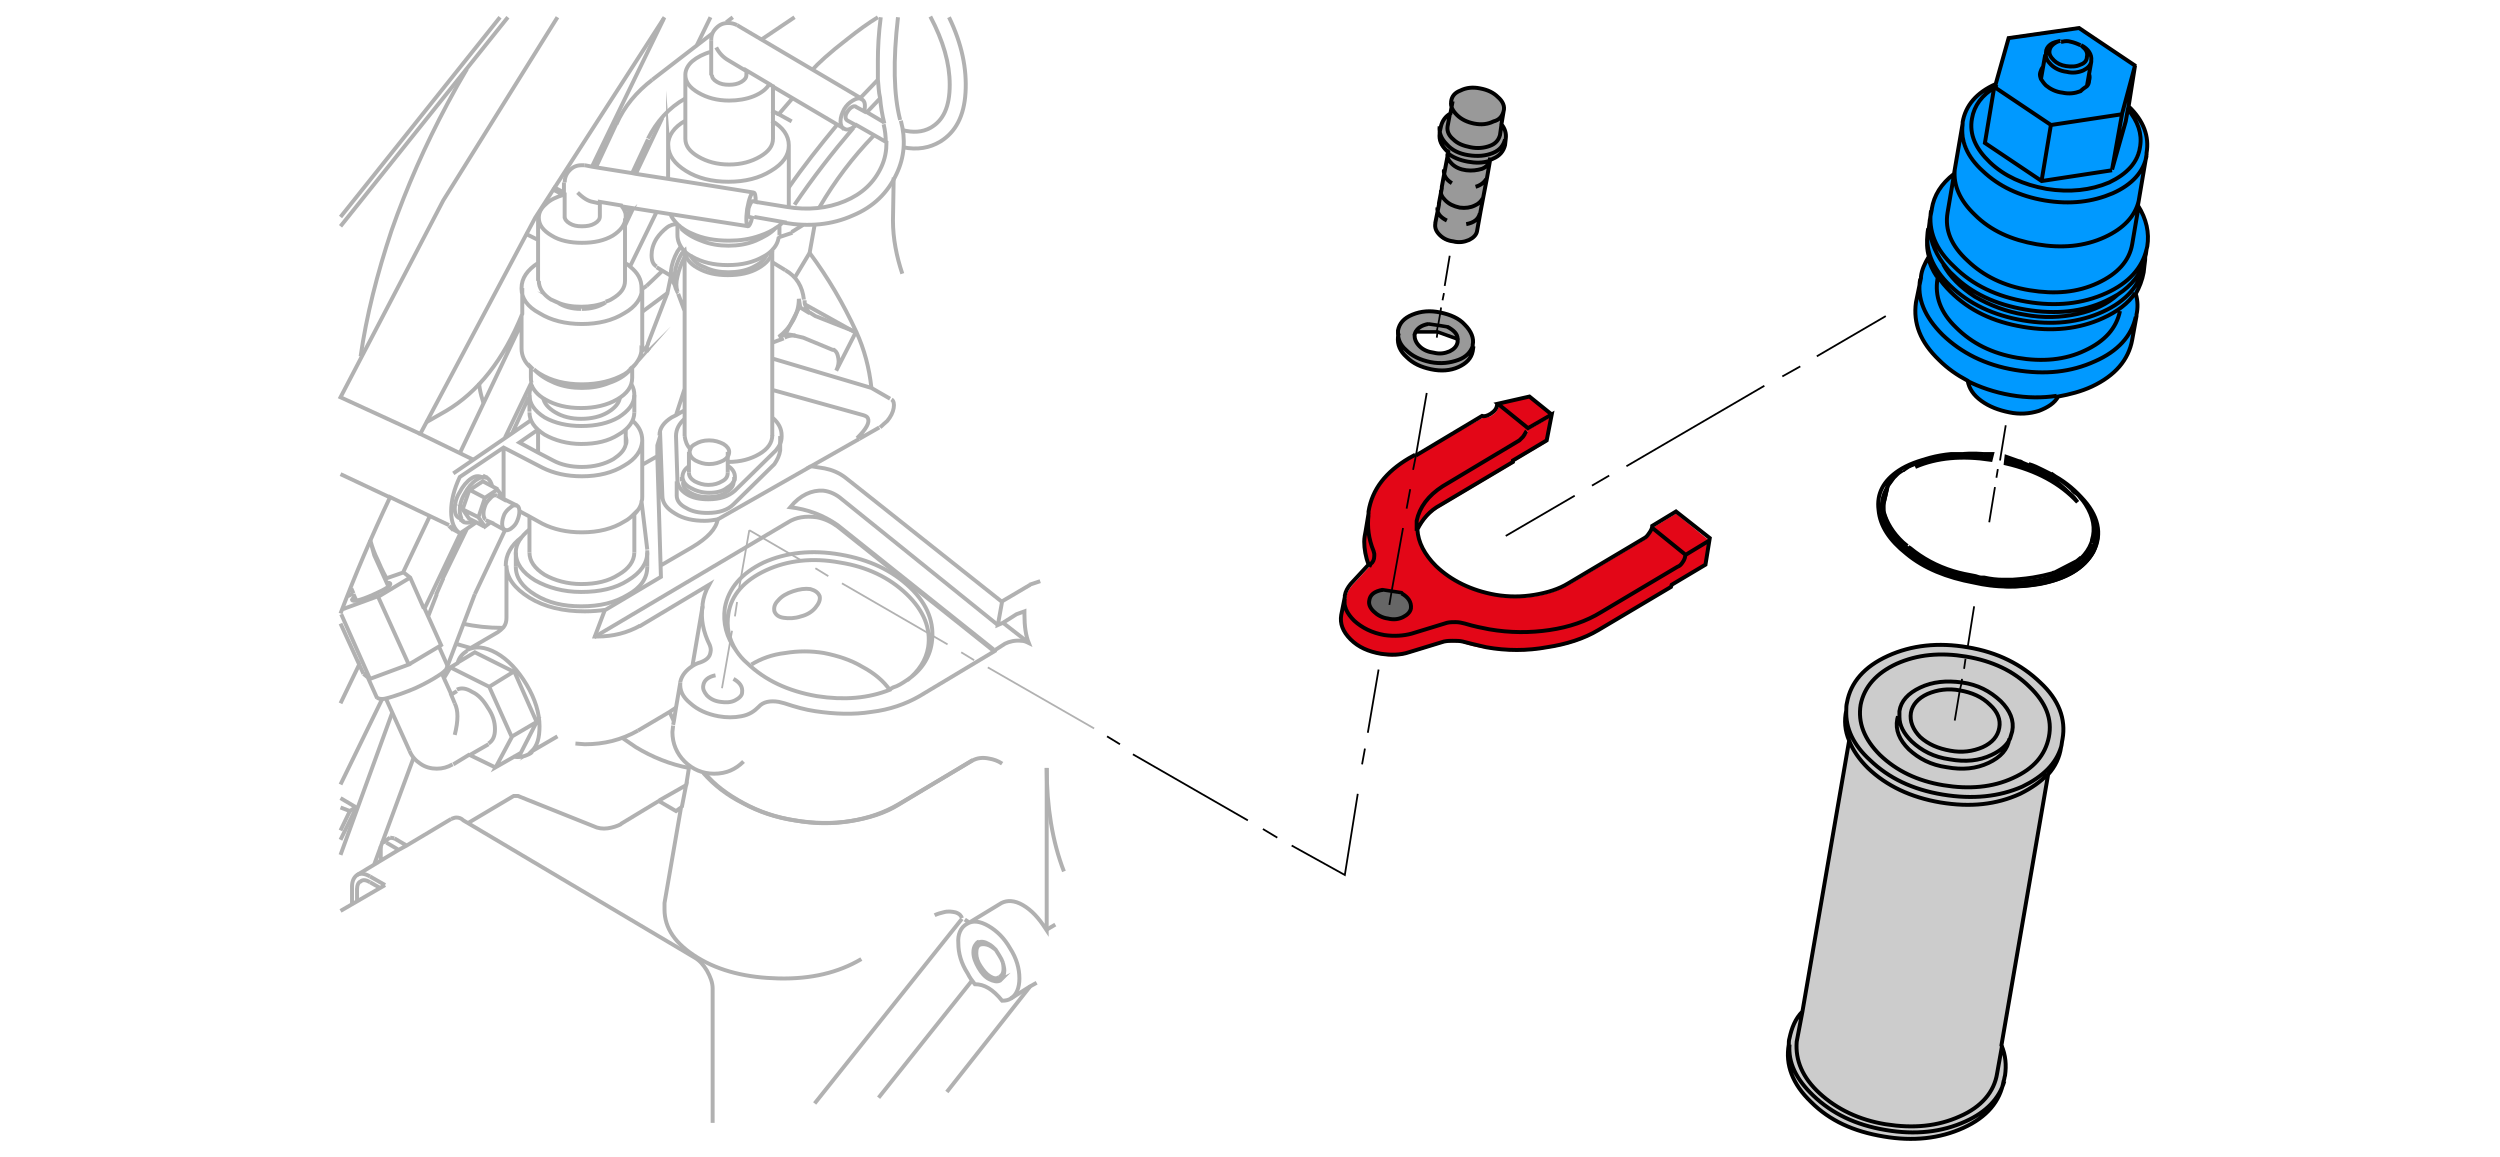 <?xml version="1.0" encoding="utf-8"?>
<!-- Generator: Adobe Illustrator 24.1.2, SVG Export Plug-In . SVG Version: 6.00 Build 0)  -->
<svg version="1.1" id="Ebene_1" xmlns="http://www.w3.org/2000/svg" xmlns:xlink="http://www.w3.org/1999/xlink" x="0px" y="0px"
	 viewBox="0 0 348 161" style="enable-background:new 0 0 348 161;" xml:space="preserve">
<style type="text/css">
	.st0{fill:#CCCCCC;}
	.st1{fill:#009900;}
	.st2{fill:#E30617;}
	.st3{fill:#666666;}
	.st4{fill:#999999;}
	.st5{fill:#0099FF;}
	.st6{fill:none;stroke:#000000;stroke-width:0.55;stroke-miterlimit:5;}
	.st7{fill:none;stroke:#000000;stroke-width:0.25;stroke-miterlimit:5;}
	.st8{fill:none;stroke:#000000;stroke-width:0.5;stroke-linecap:round;stroke-linejoin:round;}
	.st9{fill:none;stroke:#B1B1B1;stroke-width:0.55;stroke-miterlimit:5;}
	.st10{fill:none;stroke:#B1B1B1;stroke-width:0.55;stroke-miterlimit:60;}
	.st11{fill:none;stroke:#B1B1B1;stroke-width:0.25;stroke-miterlimit:5;}
</style>
<path class="st0" d="M252.3,152.5c-2.3-2.2-3.4-4.6-3.3-7.1c-0.5,2.9,0.5,5.5,3.1,8c2.6,2.5,5.9,4.1,10.1,4.8
	c4.2,0.7,7.9,0.3,11.1-1.2c3.2-1.5,5.1-3.7,5.6-6.5c-0.7,2.4-2.5,4.3-5.4,5.6c-3.3,1.5-7,1.9-11.1,1.2
	C258.3,156.6,254.9,155,252.3,152.5 M251,140.8c-0.9,1.1-1.5,2.3-1.8,3.7c-0.1,0.3-0.1,0.6-0.1,0.9c-0.2,2.5,0.9,4.8,3.3,7.1
	c2.6,2.5,5.9,4.1,10.1,4.8c4.1,0.7,7.8,0.3,11.1-1.2c2.9-1.3,4.7-3.2,5.4-5.6c0.1-0.3,0.1-0.6,0.2-0.8c0.3-1.4,0.1-2.8-0.5-4.2
	l-0.7,3.9c-0.4,2.6-2.2,4.7-5.2,6c-3.1,1.4-6.5,1.7-10.3,1.1c-3.7-0.6-6.8-2.1-9.2-4.3c-2.4-2.2-3.4-4.6-3.2-7.2L251,140.8
	 M285.1,107.8c-0.9,1.1-2.2,2-3.8,2.7c-3.2,1.5-6.9,1.9-11.1,1.2c-4.2-0.7-7.5-2.2-10.1-4.8c-1.3-1.2-2.1-2.5-2.6-3.8l-6.5,37.7
	l-0.8,4.2c-0.3,2.6,0.8,5,3.2,7.2c2.4,2.2,5.4,3.7,9.2,4.3c3.8,0.7,7.2,0.3,10.3-1.1c3-1.4,4.8-3.4,5.2-6l0.7-3.9L285.1,107.8
	 M285.1,107.8c1-1.1,1.6-2.4,1.8-3.8c-0.8,2.3-2.6,4.1-5.4,5.4c-3.3,1.5-7,1.9-11.1,1.1c-4.1-0.7-7.5-2.2-10.1-4.8
	c-2.3-2.1-3.4-4.4-3.3-6.9c-0.3,1.5-0.2,2.9,0.4,4.2c0.5,1.3,1.4,2.6,2.6,3.8c2.6,2.5,6,4.1,10.1,4.8c4.2,0.7,7.8,0.3,11.1-1.2
	C283,109.8,284.2,108.9,285.1,107.8 M273.9,90.1c-4.1-0.7-7.8-0.3-11.1,1.2c-3.3,1.5-5.2,3.7-5.7,6.5c-0.1,0.4-0.1,0.7-0.1,1.1
	c-0.1,2.5,1,4.8,3.3,6.9c2.6,2.5,5.9,4.1,10.1,4.8c4.2,0.7,7.9,0.3,11.1-1.1c2.9-1.3,4.7-3.1,5.4-5.4c0.1-0.3,0.1-0.7,0.2-1.1
	c0.5-2.8-0.5-5.5-3.1-7.9C281.4,92.4,278.1,90.8,273.9,90.1 M282.5,95.6c2.3,2.2,3.2,4.5,2.8,7c-0.4,2.5-2.1,4.3-5,5.7
	c-2.9,1.3-6.1,1.7-9.7,1c-3.6-0.6-6.6-2-8.8-4.2c-2.2-2.2-3.1-4.5-2.7-7c0.5-2.5,2.1-4.4,5-5.7c2.8-1.3,6.1-1.7,9.7-1
	C277.3,92,280.3,93.4,282.5,95.6 M285.3,102.6c0.4-2.5-0.5-4.8-2.8-7c-2.2-2.2-5.2-3.6-8.8-4.2c-3.6-0.6-6.8-0.3-9.7,1
	c-2.8,1.3-4.5,3.2-5,5.7c-0.4,2.5,0.5,4.8,2.7,7c2.3,2.2,5.2,3.6,8.8,4.2c3.6,0.6,6.9,0.3,9.7-1C283.2,107,284.8,105.1,285.3,102.6
	 M280,101.7c-0.1,0.4-0.2,0.7-0.3,1c-0.2,1.5-1.2,2.6-2.9,3.4c-1.7,0.8-3.6,1-5.8,0.6c-2.2-0.3-3.9-1.2-5.3-2.5
	c-1.3-1.3-1.9-2.7-1.6-4.2l0.1-0.4c0-0.3,0-0.5,0-0.8c0.3-1.4,1.2-2.5,2.9-3.3c1.7-0.8,3.6-1,5.8-0.7l0-0.4l0,0.4
	c2.2,0.4,3.9,1.2,5.3,2.5C279.7,98.8,280.2,100.2,280,101.7 M273.4,93.1l0.2-1.4L273.4,93.1 M279.7,102.8c-0.5,0.9-1.4,1.7-2.6,2.3
	c-1.7,0.8-3.6,1-5.8,0.6c-2.1-0.3-3.9-1.2-5.3-2.5c-1.1-1.1-1.7-2.2-1.7-3.4l-0.1,0.4c-0.3,1.5,0.3,2.9,1.6,4.2
	c1.4,1.3,3.1,2.2,5.3,2.5c2.1,0.3,4.1,0.1,5.8-0.6C278.5,105.4,279.5,104.2,279.7,102.8 M278.3,101.3c0.2-1.1-0.2-2.2-1.3-3.2
	c-1.1-1-2.5-1.7-4.2-2h0l-0.7,4.2l0.7-4.2c-1.6-0.3-3.1-0.2-4.5,0.5c-1.3,0.6-2.1,1.5-2.3,2.6c-0.2,1.2,0.3,2.3,1.3,3.4
	c1.1,1,2.5,1.7,4.2,1.9c1.7,0.3,3.2,0.1,4.5-0.5C277.3,103.4,278.1,102.5,278.3,101.3 M277,98.1c1.1,1,1.5,2.1,1.3,3.2
	c-0.2,1.2-1,2.1-2.3,2.7c-1.4,0.6-2.9,0.8-4.5,0.5c-1.7-0.3-3.1-0.9-4.2-1.9c-1-1-1.5-2.2-1.3-3.4c0.2-1.1,1-2,2.3-2.6
	c1.4-0.6,2.9-0.8,4.5-0.5l0.3-1.2c-2.2-0.3-4.1-0.1-5.8,0.7c-1.7,0.8-2.7,1.9-2.9,3.3c0,0.3,0,0.5,0,0.8c0,1.2,0.6,2.3,1.7,3.4
	c1.4,1.3,3.1,2.2,5.3,2.5c2.2,0.4,4.1,0.2,5.8-0.6c1.3-0.6,2.2-1.4,2.6-2.3c0.1-0.3,0.2-0.7,0.3-1c0.3-1.5-0.3-2.9-1.6-4.2
	c-1.4-1.3-3.1-2.1-5.3-2.5l-0.3,1.2h0C274.6,96.4,276,97.1,277,98.1z"/>
<path d="M281.6,64.4c-0.2-0.1-0.4-0.2-0.6-0.2l-1.7-0.6l-0.1,0.9c4.3,1,7.6,2.8,10,5.4c-0.3-0.4-0.6-0.8-1-1.1
	C286.4,66.9,284.2,65.4,281.6,64.4 M291.1,75.6c-0.1,0.1-0.1,0.2-0.2,0.3c-0.3,0.7-0.7,1.3-1.2,1.8
	C290.3,77.1,290.7,76.4,291.1,75.6 M265.6,76.1c0.1,0.1,0.2,0.2,0.3,0.2c1.7,1.4,3.7,2.4,6,3.2c-1.4-0.5-2.8-1.1-4.1-1.8
	C267,77.1,266.3,76.6,265.6,76.1 M264.8,65.3C264.8,65.3,264.8,65.3,264.8,65.3c-0.3,0.2-0.6,0.4-0.8,0.5
	C264.3,65.7,264.6,65.5,264.8,65.3 M285.5,65.9c1.1,0.6,2.1,1.4,3,2.3c0.2,0.2,0.4,0.3,0.5,0.4c0.2,0.2,0.4,0.5,0.7,0.7
	c0.2,0.3,0.4,0.6,0.7,0.9c1.1,1.7,1.4,3.4,0.9,5c0,0,0,0,0,0.1c0,0,0,0.1,0,0.1v0c0,0,0,0.1,0,0.1l0,0.1c-0.3,0.8-0.8,1.5-1.4,2.1
	l-0.6,0.5l-3.1,1.6c-0.1,0-0.2,0-0.3,0.1c-1.7,0.6-3.6,0.9-5.6,0.9c-0.4,0-0.9,0-1.3,0c-0.8,0-1.7-0.1-2.6-0.3c-0.2,0-0.3,0-0.4,0
	c-1.4-0.2-2.7-0.5-3.9-0.9c-2.3-0.7-4.3-1.8-6-3.2c-0.1-0.1-0.2-0.1-0.3-0.2l-0.6-0.5c-1.4-1.4-2.3-2.8-2.7-4.3c0,0,0-0.1,0-0.1l0,0
	c-0.1-0.2-0.1-0.5-0.1-0.7v-0.2l0.6-2.6l0.8-1.1c0,0,0.1-0.1,0.1-0.1l0.4-0.4c0.2-0.2,0.4-0.3,0.7-0.5c0,0,0.1,0,0.1,0l0,0
	c0,0,0.1-0.1,0.1-0.1l0.6-0.4c0.2-0.1,0.4-0.2,0.7-0.3c0.8-0.4,1.7-0.7,2.6-1c-1.8,0.4-3.4,1-4.6,1.8c-2.1,1.4-3,3.3-2.8,5.5
	c0.3,2.2,1.6,4.2,3.9,6.1c2.5,2,5.6,3.3,9.4,4c3,0.7,6,0.8,9.1,0.2c3.7-0.7,6.2-2.2,7.5-4.5c1.3-2.6,0.7-5.1-1.7-7.6
	C288.5,67.8,287,66.7,285.5,65.9 M282.4,64.6c2.6,1,4.6,2.2,6.1,3.6c-0.9-0.9-2-1.6-3-2.3l-1.2-0.6C283.7,65,283,64.8,282.4,64.6
	 M277.1,64.1l0.2-0.8l-1.2,0c-1.4-0.1-2.8,0-4.2,0.2c-1.4,0.3-2.8,0.6-4,1.1c-0.4,0.2-0.8,0.3-1.2,0.5
	C269.7,63.8,273.2,63.5,277.1,64.1 M275.7,63.2c-0.4,0-0.7,0-1.1,0c-0.1,0-0.3,0-0.4,0h-0.1c-2.2,0.1-4.3,0.5-6.3,1.4
	c1.2-0.5,2.6-0.8,4-1.1c1.4-0.3,2.9-0.3,4.2-0.2L275.7,63.2z"/>
<path class="st1" d="M285.8,79.9c-0.5,0.2-1.1,0.3-1.7,0.4c-1.3,0.3-2.6,0.4-3.9,0.5C282.2,80.8,284.1,80.5,285.8,79.9 M275.8,80.4
	c-0.3-0.1-0.6-0.1-0.8-0.2c-1.1-0.2-2.1-0.4-3.1-0.7C273.2,79.9,274.5,80.2,275.8,80.4 M262.2,70.3c0,0.2,0,0.5,0.1,0.7
	c0-0.2,0-0.3,0-0.5C262.2,70.5,262.2,70.4,262.2,70.3 M271.6,63.2c-1,0.1-1.9,0.2-2.7,0.4c-0.9,0.3-1.8,0.6-2.6,1
	C267.7,63.8,269.5,63.4,271.6,63.2z"/>
<path class="st2" d="M233.3,71.5l-3.3,2l4.7,3.8l3.3-2L233.3,71.5 M187.2,83.3l-0.5,2.5c-0.2,1.2,0.2,2.3,1.3,3.4
	c1.1,1,2.5,1.7,4.2,2c1.4,0.3,2.7,0.2,3.9-0.2l4.9-1.5c0.4-0.1,0.8-0.1,1.2-0.1c0.5,0,1,0,1.4,0.1c0.8,0.3,1.9,0.6,3.3,0.8
	c2.9,0.5,5.7,0.5,8.4,0c2.8-0.4,5.2-1.2,7.2-2.4l10.1-6l0.1-0.3l4.7-2.8l0.6-3.7l-3.3,2c0,0.3-0.1,0.7-0.4,1.1
	c-0.2,0.3-0.5,0.5-0.7,0.6L223,85.2c-2.1,1.3-4.5,2.1-7.2,2.5c-2.7,0.4-5.6,0.3-8.4-0.1c-1-0.2-2.2-0.4-3.4-0.8
	c-0.4-0.1-0.8-0.2-1.3-0.2c-0.4,0-0.8,0-1.2,0.1l-4.9,1.5c-1.1,0.4-2.4,0.5-3.8,0.2c-1.7-0.3-3.1-1-4.2-2
	C187.5,85.5,187.1,84.4,187.2,83.3 M190.5,71.7l-0.4,2.4c-0.1,0.5-0.2,1-0.2,1.5c0,1,0.2,2.1,0.6,3.2l0.2-0.4
	c0.3-0.3,0.5-0.6,0.5-1.1V77l-0.1-0.4C190.5,74.9,190.3,73.3,190.5,71.7 M197.1,63.4l-0.4,2L197.1,63.4l-0.9,0.5
	c-3.2,1.9-5,4.4-5.6,7.4l0,0.3c-0.2,1.6,0,3.3,0.7,5l0.1,0.4v0.3c0,0.5-0.2,0.9-0.5,1.1l-0.2,0.4l-2.5,2.7c-0.4,0.5-0.7,1-0.8,1.6
	v0.2c-0.2,1.1,0.3,2.1,1.3,3.1c1.1,1,2.5,1.7,4.2,2c1.4,0.2,2.7,0.1,3.8-0.2l4.9-1.5c0.4-0.1,0.8-0.1,1.2-0.1c0.5,0,0.9,0.1,1.3,0.2
	c1.3,0.4,2.4,0.6,3.4,0.8c2.9,0.5,5.7,0.5,8.4,0.1c2.7-0.4,5.1-1.2,7.2-2.5l10.6-6.3c0.3-0.1,0.5-0.3,0.7-0.6
	c0.3-0.4,0.4-0.8,0.4-1.1l-4.7-3.8c0,0.3-0.2,0.7-0.5,1.1c-0.2,0.3-0.4,0.5-0.6,0.6l-10.6,6.3c-1.4,0.8-2.9,1.3-4.7,1.6
	c-1.8,0.3-3.6,0.3-5.4,0c-3.4-0.6-6.2-1.9-8.3-4c-1.7-1.6-2.5-3.3-2.6-5.1c0-0.5,0-0.9,0-1.4c0.4-1.9,1.6-3.5,3.6-4.8l10.7-6.4
	l0.5-0.5c0.3-0.4,0.4-0.7,0.5-0.8c0,0.2-0.2,0.5-0.5,0.8l-0.5,0.5l-10.7,6.4c-2,1.3-3.3,2.8-3.6,4.8c-0.1,0.5-0.1,0.9,0,1.4
	c0.7-1.4,1.7-2.6,3.2-3.4l10.1-6l0-0.2l4.7-2.8l0.7-3.6l-3.3,1.9l-4.2-3.4c0,0.5-0.3,1-0.9,1.4c-0.4,0.3-0.8,0.3-1.2,0.3L197.1,63.4
	 M192.5,82.1l1.3,0.2l1.6-8.9l-1.6,8.9l1.3,0.2c0.9,0.5,1.4,1.2,1.3,2.1c-0.1,0.5-0.5,0.9-1.1,1.2c-0.6,0.3-1.3,0.4-2.1,0.2
	c-0.8-0.1-1.5-0.5-2-1c-0.5-0.5-0.7-1-0.6-1.5C190.7,82.9,191.3,82.4,192.5,82.1 M196.3,68.1l-0.5,2.7L196.3,68.1 M212.8,55.2
	l-4.4,1l4.2,3.4l3.3-1.9L212.8,55.2z"/>
<path class="st3" d="M193.8,82.4l-0.3,1.8L193.8,82.4l-1.3-0.2c-1.2,0.2-1.8,0.7-1.9,1.5c-0.1,0.5,0.1,1,0.6,1.5
	c0.5,0.5,1.2,0.9,2,1c0.8,0.2,1.5,0.1,2.1-0.2c0.7-0.3,1-0.7,1.1-1.2c0.1-0.8-0.4-1.5-1.3-2.1L193.8,82.4z"/>
<path class="st4" d="M197,46.2l3,0l0.2-0.9l-1.4-0.2C197.9,45.2,197.3,45.6,197,46.2 M202.9,47.2c-0.1-0.7-0.5-1.2-1.4-1.7l-1.2-0.2
	l-0.2,0.9L202.9,47.2 M204.9,49l0.1-0.7c-0.3,0.8-0.9,1.5-2,1.9c-1.1,0.5-2.4,0.6-3.9,0.3c-1.4-0.3-2.6-0.8-3.4-1.7
	c-0.8-0.8-1.2-1.5-1.1-2.3l-0.1,0.5c-0.1,1.1,0.3,2,1.2,2.8c0.9,0.9,2,1.4,3.4,1.7c1.4,0.3,2.7,0.1,3.8-0.3
	C204.1,50.7,204.7,49.9,204.9,49 M200.5,43.5c-1.4-0.3-2.7-0.2-3.9,0.3c-1.2,0.5-1.8,1.2-2,2.2c0,0.1,0,0.3,0,0.4
	c0,0.8,0.3,1.6,1.1,2.3c0.9,0.9,2,1.4,3.4,1.7c1.5,0.3,2.8,0.1,3.9-0.3c1.1-0.4,1.7-1.1,2-1.9c0-0.1,0-0.2,0-0.2
	c0.2-0.9-0.2-1.9-1.1-2.8C203.1,44.3,201.9,43.8,200.5,43.5l-0.3,1.7l1.2,0.2c0.9,0.5,1.4,1,1.4,1.7c0,0.1,0,0.3,0,0.4
	c-0.1,0.6-0.5,1-1.1,1.3c-0.7,0.3-1.4,0.4-2.2,0.2c-0.8-0.1-1.5-0.4-2-0.9c-0.5-0.5-0.7-1-0.7-1.6c0.1-0.2,0.1-0.3,0.1-0.3
	c0.3-0.6,0.8-1,1.8-1.2l1.4,0.2L200.5,43.5 M207.2,22.6c-0.2,0.4-0.5,0.7-1,0.9c-0.7,0.3-1.4,0.4-2.2,0.2c-0.8-0.1-1.4-0.4-2-0.9
	c-0.5-0.5-0.7-0.9-0.6-1.4l-0.4,2.1c-0.1,0.8,0.3,1.4,1.1,1.9c-0.8-0.5-1.2-1.2-1.1-1.9l-0.5,2.7v0.2c-0.1,0.5,0.1,0.9,0.6,1.4
	c0.5,0.5,1.1,0.8,2,1c0.8,0.1,1.5,0,2.1-0.3c0.5-0.2,0.9-0.6,1.1-1l0.5-2.6c-0.3,0.5-0.8,0.9-1.5,1.1c0.8-0.2,1.3-0.6,1.5-1.1
	L207.2,22.6 M205.5,32.4l0.5-2.8c-0.2,0.8-0.8,1.3-1.9,1.5c1.1-0.2,1.7-0.6,1.9-1.5l0.4-2.1c-0.2,0.5-0.6,0.8-1.1,1
	c-0.7,0.3-1.4,0.4-2.1,0.3c-0.8-0.2-1.5-0.5-2-1c-0.5-0.5-0.7-0.9-0.6-1.4l-0.4,2.1v0.2c-0.1,0.7,0.3,1.3,1.3,1.8
	c-1-0.6-1.4-1.2-1.3-1.8l-0.5,2.5v0.1c-0.1,0.6,0.1,1.1,0.6,1.6c0.5,0.5,1.1,0.8,1.9,0.9c0.8,0.2,1.5,0.1,2.2-0.2
	C205,33.4,205.4,33,205.5,32.4 M202.3,19.4c0.6,0.6,1.4,0.9,2.4,1.1c1,0.2,1.9,0.1,2.7-0.2c0.8-0.3,1.2-0.8,1.4-1.5l0.2-1.4l0.3-1.8
	c-0.2,0.7-0.6,1.1-1.4,1.5c-0.8,0.4-1.7,0.5-2.7,0.3c-1-0.2-1.8-0.6-2.4-1.2c-0.6-0.6-0.8-1.2-0.8-1.8l-0.3,1.7l-0.3,1.6
	C201.4,18.2,201.7,18.8,202.3,19.4 M201.5,21.3v0.1c-0.1,0.5,0.1,0.9,0.6,1.4c0.5,0.5,1.2,0.8,2,0.9c0.8,0.1,1.5,0,2.2-0.2
	c0.5-0.2,0.8-0.5,1-0.9l0-0.2c-0.9,0.3-1.9,0.4-3,0.1C203.1,22.3,202.2,21.9,201.5,21.3 M201.4,20.1c0.8,0.8,1.8,1.2,3,1.5
	c1.3,0.3,2.4,0.2,3.4-0.3c1-0.4,1.5-1,1.7-1.9v0c0.2-0.7,0-1.4-0.6-2l-0.2,1.4c-0.1,0.7-0.6,1.2-1.4,1.5c-0.8,0.4-1.8,0.5-2.7,0.2
	c-0.9-0.2-1.7-0.5-2.4-1.1c-0.6-0.6-0.9-1.2-0.8-1.8l0.3-1.6c-0.7,0.4-1.2,1-1.3,1.7C200.3,18.6,200.6,19.4,201.4,20.1 M200.4,17.7
	l-0.2,0.9v0.2c-0.1,0.8,0.3,1.6,1,2.4c0.1,0,0.1,0.1,0.2,0.1c0.7,0.6,1.7,1,2.8,1.2c1.1,0.2,2.1,0.2,3-0.1c0.1,0,0.3-0.1,0.4-0.1
	c1-0.4,1.6-1.1,1.7-1.9l0.1-0.9c-0.2,0.8-0.7,1.5-1.7,1.9c-1,0.4-2.1,0.5-3.4,0.3c-1.3-0.2-2.3-0.7-3-1.5
	C200.6,19.4,200.3,18.6,200.4,17.7 M203.4,12.7c-0.8,0.3-1.2,0.8-1.3,1.5v0.1c-0.1,0.6,0.2,1.2,0.8,1.8c0.6,0.6,1.4,1,2.4,1.2
	c1,0.2,1.9,0.1,2.7-0.3c0.8-0.3,1.2-0.8,1.4-1.5v0c0.2-0.7-0.1-1.3-0.8-1.9c-0.6-0.6-1.4-1-2.5-1.2
	C205.1,12.2,204.2,12.3,203.4,12.7z"/>
<path class="st5" d="M279.9,55c-2.3-0.4-4.3-1.1-6.1-2c0.2,1,0.8,2,1.9,2.8c1.1,0.8,2.4,1.4,3.9,1.6c1.4,0.3,2.8,0.2,4.1-0.2
	c1.3-0.4,2.2-1.1,2.7-2C284.3,55.5,282.2,55.4,279.9,55 M277.6,12.1l-1.3,7.8l7.9,5.3l1.3-7.8L277.6,12.1 M296.7,47.3l0.6-3.3
	c-0.6,2.7-2.5,4.8-5.7,6.2c-3.2,1.5-6.9,1.9-11.1,1.2c-4.2-0.7-7.5-2.4-10.1-4.9c-2.5-2.5-3.6-5-3.1-7.8l-0.7,3.4
	c-0.5,2.9,0.6,5.5,3.2,8c1.2,1.2,2.5,2.1,4,2.9c1.8,0.9,3.8,1.6,6.1,2c2.3,0.4,4.4,0.4,6.4,0.1c1.7-0.3,3.2-0.7,4.7-1.4
	C294.3,52.3,296.1,50.1,296.7,47.3 M294,23.7l1.4-7.8l-9.9,1.5l-1.3,7.8L294,23.7 M297.3,43.7c0.2-0.9,0.2-1.9-0.1-2.9
	c-0.9,1.4-2.5,2.6-4.5,3.5c-3.3,1.5-7,1.9-11.1,1.2c-4.2-0.7-7.5-2.3-10.1-4.9c-0.7-0.7-1.3-1.4-1.8-2.2l0,0.4
	c-0.4,2.4,0.4,4.7,2.6,6.8c2.2,2.2,5,3.6,8.5,4.2c3.5,0.6,6.7,0.3,9.4-1c2.8-1.3,4.4-3.1,4.9-5.5c-0.4,2.4-2.1,4.2-4.9,5.5
	c-2.8,1.3-5.9,1.6-9.4,1c-3.5-0.6-6.3-2-8.5-4.2c-2.2-2.2-3.1-4.5-2.6-6.8l0-0.4c-0.6-0.9-1-1.8-1.2-2.7c-0.6,1-1,1.9-1.1,2.8v0.2
	c-0.5,2.7,0.6,5.3,3.1,7.8c2.6,2.5,5.9,4.2,10.1,4.9c4.2,0.7,7.8,0.3,11.1-1.2c3.2-1.4,5.1-3.5,5.7-6.2V43.7 M294.8,41
	c-0.5,0.3-1.1,0.7-1.7,0.9c-3.3,1.5-7,1.9-11.1,1.2c-4.2-0.7-7.5-2.3-10.1-4.8c-0.5-0.5-1-1-1.4-1.6c0.9,1.7,2.4,3.2,4.4,4.5
	c2,1.3,4.3,2.1,6.9,2.5c2.6,0.4,5,0.4,7.4-0.1C291.5,43.1,293.3,42.2,294.8,41 M298.3,37.8l0.1-0.9c-0.5,2.8-2.4,5-5.7,6.5
	c-3.3,1.5-7,1.9-11.1,1.2c-4.1-0.7-7.5-2.3-10.1-4.8c-2.6-2.5-3.6-5.1-3.1-8v0l-0.2,0.9c-0.2,1-0.1,2.1,0.2,3.1
	c0.2,0.9,0.6,1.8,1.2,2.7c0.5,0.7,1.1,1.4,1.8,2.2c2.6,2.5,5.9,4.1,10.1,4.9c4.1,0.7,7.8,0.3,11.1-1.2c2.1-0.9,3.6-2.1,4.5-3.5
	C297.7,39.9,298.1,38.9,298.3,37.8 M298.4,36.9l0.1-0.8c-0.5,2-1.8,3.6-3.8,4.8c-1.4,1.3-3.3,2.2-5.6,2.7c-2.3,0.5-4.8,0.6-7.4,0.1
	c-2.5-0.4-4.8-1.3-6.9-2.5c-2-1.3-3.5-2.8-4.4-4.5c-1.4-1.8-2-3.7-1.9-5.7l-0.1,0.8v0c-0.5,2.8,0.5,5.5,3.1,8
	c2.6,2.5,5.9,4.1,10.1,4.8c4.2,0.7,7.9,0.3,11.1-1.2C296.1,41.9,297.9,39.8,298.4,36.9 M298.7,35.4l0.1-0.7
	c-0.6,2.6-2.5,4.7-5.6,6.1c-3.3,1.5-7,1.9-11.1,1.2c-4.1-0.7-7.5-2.3-10.1-4.9c-2.6-2.4-3.6-5-3.2-7.8l-0.2,1c0,0.2-0.1,0.5-0.1,0.7
	c-0.1,2,0.6,3.9,1.9,5.7c0.4,0.5,0.8,1.1,1.4,1.6c2.5,2.5,5.9,4.1,10.1,4.8c4.2,0.7,7.9,0.3,11.1-1.2c0.6-0.3,1.2-0.6,1.7-0.9
	c2-1.3,3.2-2.9,3.8-4.8C298.6,35.9,298.6,35.7,298.7,35.4 M298.9,34.3L298.9,34.3c0.3-1.9-0.1-3.8-1.3-5.7l-0.9,5.3
	c-0.4,2.3-2,4.1-4.8,5.4c-2.8,1.3-5.9,1.6-9.5,1c-3.6-0.6-6.4-2-8.6-4.1c-2.3-2.1-3.2-4.3-2.8-6.7l0.9-5.3c-1.7,1.4-2.8,3-3.1,4.9
	v0.1c-0.5,2.8,0.6,5.4,3.2,7.8c2.6,2.5,5.9,4.2,10.1,4.9c4.2,0.7,7.9,0.3,11.1-1.2c3.1-1.4,4.9-3.4,5.6-6.1
	C298.9,34.5,298.9,34.4,298.9,34.3 M293,33.1c2.6-1.2,4.2-2.9,4.7-5l1.1-6.5c-0.4,2.3-2,4-4.7,5.2c-2.8,1.3-6,1.6-9.5,1
	c-3.6-0.6-6.4-2-8.6-4.1c-2.2-2-3.1-4.2-2.8-6.5l-1.1,6.4c-0.3,2.2,0.7,4.3,2.8,6.3c2.2,2.1,5.1,3.5,8.6,4.1
	C287,34.6,290.2,34.3,293,33.1 M297.6,28.6l0.1-0.6c-0.5,2.1-2.1,3.8-4.7,5c-2.8,1.3-6,1.6-9.5,1c-3.5-0.6-6.4-1.9-8.6-4.1
	c-2.1-2-3-4.1-2.8-6.3l-0.1,0.6l-0.9,5.3c-0.4,2.4,0.5,4.6,2.8,6.7c2.2,2.1,5,3.5,8.6,4.1c3.6,0.6,6.7,0.3,9.5-1
	c2.8-1.3,4.4-3.1,4.8-5.4L297.6,28.6 M295.4,15.9l1.8-6.7l-7.9-5.3l-9.8,1.4l-1.8,6.4l-0.1,0.3l7.9,5.3L295.4,15.9 M284.4,9.3
	l0.3-1.7V7.3c0-0.4,0.3-0.8,0.8-1.1c0.4-0.3,0.8-0.4,1.4-0.5c0,0,0.1,0,0.2,0c0.4-0.1,0.8-0.1,1.1,0c0.5,0.1,1,0.3,1.4,0.5l0,0h0
	c1,0.6,1.5,1.3,1.4,2.1v0c0,0,0,0.1,0,0.1l-0.3,1.7c0.1,0.3,0.1,0.6,0,0.9c0,0.3-0.1,0.6-0.3,0.8c-0.3,0.2-0.6,0.4-0.9,0.7
	c-0.8,0.3-1.6,0.4-2.5,0.2c-0.9-0.1-1.7-0.5-2.3-1c-0.3-0.3-0.5-0.6-0.7-0.9c-0.1-0.3-0.2-0.6-0.1-0.9
	C284.1,9.7,284.2,9.5,284.4,9.3 M290.8,11.2c0.1-0.3,0.1-0.6,0-0.9l-0.3,1.7C290.7,11.8,290.8,11.5,290.8,11.2 M291,8.6
	c0-0.1,0-0.1,0-0.1v0L291,8.6 M284.4,9.3c-0.2,0.2-0.4,0.4-0.4,0.8c-0.1,0.3,0,0.6,0.1,0.9L284.4,9.3 M285.4,9
	c-0.5-0.5-0.7-1-0.7-1.5l-0.3,1.7l-0.3,1.7c0.1,0.3,0.3,0.6,0.7,0.9c0.6,0.6,1.4,0.9,2.3,1c0.9,0.2,1.8,0.1,2.5-0.2
	c0.3-0.2,0.6-0.4,0.9-0.7l0.3-1.7l0.3-1.7c-0.2,0.5-0.5,0.9-1.1,1.2c-0.7,0.3-1.5,0.3-2.3,0.2C286.7,9.9,286,9.5,285.4,9 M286.3,6
	c-0.6,0.3-0.9,0.6-0.9,1.1c-0.1,0.5,0.1,0.9,0.6,1.4c0.5,0.4,1.1,0.6,1.7,0.8c0.7,0.1,1.4,0.1,2-0.2c0.6-0.3,0.9-0.6,0.9-1.1
	c0.1-0.4,0-0.9-0.5-1.3c-0.1-0.1-0.2-0.2-0.3-0.3h0l0,0c-0.4-0.3-0.8-0.4-1.4-0.5c-0.4-0.1-0.8-0.1-1.1,0c-0.1,0-0.2,0-0.2,0
	C286.7,5.8,286.5,5.9,286.3,6 M285.3,7.1c0.1-0.5,0.4-0.8,0.9-1.1c0.2-0.1,0.4-0.2,0.6-0.2c-0.5,0.1-1,0.2-1.4,0.5
	c-0.5,0.3-0.7,0.6-0.8,1.1v0.2c-0.1,0.5,0.2,1,0.7,1.5c0.5,0.5,1.3,0.9,2.2,1c0.8,0.2,1.6,0.1,2.3-0.2c0.6-0.3,1-0.7,1.1-1.2l0-0.2
	c0.1-0.8-0.4-1.6-1.4-2.1c0.1,0.1,0.2,0.2,0.3,0.3c0.5,0.4,0.6,0.9,0.5,1.3c0,0.5-0.3,0.9-0.9,1.1c-0.6,0.3-1.3,0.3-2,0.2
	c-0.7-0.1-1.3-0.4-1.7-0.8C285.4,8,285.2,7.5,285.3,7.1 M298.8,21.5c0-0.1,0-0.2,0-0.2c0.4-2.3-0.5-4.5-2.5-6.5l0,0.3
	c1.4,1.7,2,3.4,1.7,5.2c-0.3,2.2-1.8,3.8-4.3,5c-2.6,1.1-5.5,1.4-8.7,0.9c-3.3-0.6-5.9-1.8-7.9-3.7c-2-1.9-2.9-3.9-2.5-6.1
	c0.3-1.8,1.4-3.3,3.3-4.4l0.1-0.3c-2.6,1.2-4.2,3-4.6,5.3c0,0,0,0.1,0,0.1v0.1c-0.3,2.3,0.6,4.5,2.8,6.5c2.2,2.1,5.1,3.5,8.6,4.1
	c3.6,0.6,6.7,0.2,9.5-1C296.8,25.6,298.4,23.8,298.8,21.5 M296.2,15.2l-0.3,1.7l-1.9,6.7l-9.8,1.5l-7.9-5.3l1.3-7.8
	c-1.9,1.1-3,2.6-3.3,4.4c-0.3,2.2,0.5,4.2,2.5,6.1c2,1.9,4.7,3.2,7.9,3.7c3.2,0.5,6.2,0.2,8.7-0.9c2.5-1.2,4-2.8,4.3-5
	C298.2,18.6,297.7,16.9,296.2,15.2 M296.3,14.8l0.9-5.7l-1.8,6.7l-1.4,7.8l1.9-6.7l0.3-1.7L296.3,14.8z"/>
<path id="Layer6_5_1_STROKES" class="st6" d="M296.3,14.8l0.9-5.7l-1.8,6.7l-1.4,7.8l1.9-6.7l0.3-1.7L296.3,14.8
	c2.1,2,2.9,4.2,2.5,6.5c0,0.1,0,0.1,0,0.2l-1.1,6.5l-0.1,0.6c1.2,1.9,1.6,3.8,1.3,5.7v0c0,0.1-0.1,0.3-0.1,0.4l-0.1,0.7
	c-0.1,0.3-0.1,0.5-0.1,0.8l-0.1,0.8l-0.1,0.9c-0.2,1.1-0.6,2.1-1.1,3c0.3,1,0.3,2,0.1,2.9V44l-0.6,3.3c-0.5,2.8-2.4,5-5.6,6.5
	c-1.5,0.7-3.1,1.1-4.7,1.4c-0.5,0.9-1.4,1.5-2.7,2c-1.3,0.4-2.7,0.5-4.1,0.2c-1.5-0.3-2.8-0.8-3.9-1.6c-1.1-0.8-1.7-1.7-1.9-2.8
	c-1.5-0.8-2.8-1.7-4-2.9c-2.6-2.5-3.6-5.1-3.2-8l0.7-3.4v-0.2c0.1-0.9,0.5-1.8,1.1-2.8c-0.3-1-0.3-2.1-0.2-3.1l0.2-0.9l0.1-0.8
	c0-0.3,0.1-0.5,0.1-0.7l0.2-1v-0.1c0.3-1.9,1.3-3.5,3.1-4.9l0.1-0.6l1.1-6.4v-0.1c0,0,0-0.1,0-0.1c0.4-2.3,1.9-4.1,4.6-5.3l1.8-6.4
	l9.8-1.4l7.9,5.3 M296.2,15.2c1.4,1.7,2,3.4,1.7,5.2c-0.3,2.2-1.8,3.8-4.3,5c-2.6,1.1-5.5,1.4-8.7,0.9c-3.3-0.6-5.9-1.8-7.9-3.7
	c-2-1.9-2.9-3.9-2.5-6.1c0.3-1.8,1.4-3.3,3.3-4.4l0.1-0.3 M297.7,28c-0.5,2.1-2.1,3.8-4.7,5c-2.8,1.3-6,1.6-9.5,1
	c-3.5-0.6-6.4-1.9-8.6-4.1c-2.1-2-3-4.1-2.8-6.3 M268.6,31c-0.1,2,0.6,3.9,1.9,5.7c0.4,0.5,0.8,1.1,1.4,1.6
	c2.5,2.5,5.9,4.1,10.1,4.8c4.2,0.7,7.9,0.3,11.1-1.2c0.6-0.3,1.2-0.6,1.7-0.9c2-1.3,3.2-2.9,3.8-4.8 M298.8,34.7
	c-0.6,2.6-2.5,4.7-5.6,6.1c-3.3,1.5-7,1.9-11.1,1.2c-4.1-0.7-7.5-2.3-10.1-4.9c-2.6-2.4-3.6-5-3.2-7.8 M298.4,36.9
	c-0.5,2.8-2.4,5-5.7,6.5c-3.3,1.5-7,1.9-11.1,1.2c-4.1-0.7-7.5-2.3-10.1-4.8c-2.6-2.5-3.6-5.1-3.1-8v0 M297.2,40.8
	c-0.9,1.4-2.5,2.6-4.5,3.5c-3.3,1.5-7,1.9-11.1,1.2c-4.2-0.7-7.5-2.3-10.1-4.9c-0.7-0.7-1.3-1.4-1.8-2.2l0,0.4
	c-0.4,2.4,0.4,4.7,2.6,6.8c2.2,2.2,5,3.6,8.5,4.2c3.5,0.6,6.7,0.3,9.4-1c2.8-1.3,4.4-3.1,4.9-5.5 M272,24.3l-0.9,5.3
	c-0.4,2.4,0.5,4.6,2.8,6.7c2.2,2.1,5,3.5,8.6,4.1c3.6,0.6,6.7,0.3,9.5-1c2.8-1.3,4.4-3.1,4.8-5.4l0.9-5.3 M273.2,17.3
	c-0.3,2.3,0.6,4.5,2.8,6.5c2.2,2.1,5.1,3.5,8.6,4.1c3.6,0.6,6.7,0.2,9.5-1c2.7-1.2,4.3-3,4.7-5.2 M267.3,38.8
	c-0.5,2.7,0.6,5.3,3.1,7.8c2.6,2.5,5.9,4.2,10.1,4.9c4.2,0.7,7.8,0.3,11.1-1.2c3.2-1.4,5.1-3.5,5.7-6.2 M209.3,15.5L209.3,15.5
	c0.2-0.7-0.1-1.4-0.8-2c-0.6-0.6-1.4-1-2.5-1.2c-1-0.2-1.9-0.1-2.7,0.3c-0.8,0.3-1.2,0.8-1.3,1.5v0.1c-0.1,0.6,0.2,1.2,0.8,1.8
	c0.6,0.6,1.4,1,2.4,1.2c1,0.2,1.9,0.1,2.7-0.3C208.7,16.7,209.1,16.2,209.3,15.5l-0.3,1.8c0.5,0.6,0.7,1.3,0.6,2v0l-0.1,0.9
	c-0.2,0.8-0.7,1.5-1.7,1.9c-0.1,0.1-0.3,0.1-0.4,0.1l0,0.2l-0.4,2.3l-0.5,2.6l-0.4,2.1l-0.5,2.8c-0.1,0.5-0.5,0.9-1.1,1.2
	c-0.7,0.3-1.4,0.4-2.2,0.2c-0.8-0.1-1.4-0.4-1.9-0.9c-0.5-0.5-0.7-1-0.6-1.6v-0.1l0.5-2.5v-0.2l0.4-2.1v-0.2l0.5-2.7l0.4-2.1v-0.1
	c-0.1-0.1-0.1-0.1-0.2-0.1c-0.8-0.8-1.1-1.5-1-2.4v-0.2l0.2-0.9c0.2-0.7,0.6-1.3,1.3-1.7l0.3-1.7 M209.5,19.4
	c-0.2,0.8-0.7,1.5-1.7,1.9c-1,0.4-2.1,0.5-3.4,0.3c-1.3-0.2-2.3-0.7-3-1.5c-0.8-0.8-1.1-1.6-1-2.5 M201.8,16l-0.3,1.6
	c-0.1,0.7,0.2,1.3,0.8,1.8c0.6,0.6,1.4,0.9,2.4,1.1c1,0.2,1.9,0.1,2.7-0.2c0.8-0.3,1.2-0.8,1.4-1.5l0.2-1.4 M201.5,21.4
	c-0.1,0.5,0.1,0.9,0.6,1.4c0.5,0.5,1.2,0.8,2,0.9c0.8,0.1,1.5,0,2.2-0.2c0.5-0.2,0.8-0.5,1-0.9 M206.9,24.9
	c-0.3,0.5-0.8,0.9-1.5,1.1 M201,23.6c-0.1,0.8,0.3,1.4,1.1,1.9 M200.6,26.5c-0.1,0.5,0.1,0.9,0.6,1.4c0.5,0.5,1.1,0.8,2,1
	c0.8,0.1,1.5,0,2.1-0.3c0.5-0.2,0.9-0.6,1.1-1 M200.1,28.9c-0.1,0.7,0.3,1.3,1.3,1.8 M200.5,43.5c-1.4-0.3-2.7-0.2-3.9,0.3
	c-1.2,0.5-1.8,1.2-2,2.2c0,0.1,0,0.3,0,0.4c0,0.8,0.3,1.6,1.1,2.3c0.9,0.9,2,1.4,3.4,1.7c1.5,0.3,2.8,0.1,3.9-0.3
	c1.1-0.4,1.7-1.1,2-1.9c0-0.1,0-0.2,0-0.2c0.2-0.9-0.2-1.9-1.1-2.8C203.1,44.3,201.9,43.8,200.5,43.5z M201.5,45.5
	c0.9,0.5,1.4,1,1.4,1.7c0,0.1,0,0.3,0,0.4c-0.1,0.6-0.5,1-1.1,1.3c-0.7,0.3-1.4,0.4-2.2,0.2c-0.8-0.1-1.5-0.4-2-0.9
	c-0.5-0.5-0.7-1-0.7-1.6c0.1-0.2,0.1-0.3,0.1-0.3c0.3-0.6,0.8-1,1.8-1.2 M201.5,21.3c0.7,0.6,1.7,1,2.8,1.2c1.1,0.2,2.1,0.2,3-0.1
	 M206,29.7c-0.2,0.8-0.8,1.3-1.9,1.5 M216,57.7l-3.1-2.5l-4.4,1l4.2,3.4L216,57.7l-0.7,3.6l-4.7,2.8l0,0.2l-10.1,6
	c-1.5,0.8-2.5,2-3.2,3.4c0.1,1.8,1,3.5,2.6,5.1c2.1,2,4.9,3.4,8.3,4c1.8,0.3,3.6,0.3,5.4,0c1.8-0.3,3.4-0.8,4.7-1.6l10.6-6.3
	c0.2-0.1,0.4-0.3,0.6-0.6c0.3-0.4,0.5-0.8,0.5-1.1l3.3-2l4.7,3.7l-0.6,3.7l-4.7,2.8l-0.1,0.3l-10.1,6c-2,1.2-4.5,2-7.2,2.4
	c-2.7,0.5-5.6,0.5-8.4,0c-1.4-0.3-2.5-0.6-3.3-0.8c-0.4-0.1-0.9-0.1-1.4-0.1c-0.3,0-0.7,0-1.2,0.1l-4.9,1.5
	c-1.2,0.4-2.5,0.4-3.9,0.2c-1.7-0.3-3.1-0.9-4.2-2c-1.1-1.1-1.5-2.2-1.3-3.4l0.5-2.5v-0.2c0.1-0.6,0.4-1.1,0.8-1.6l2.5-2.7
	c-0.4-1.1-0.6-2.2-0.6-3.2c0-0.5,0.1-1,0.2-1.5l0.4-2.4l0-0.3c0.5-3.1,2.4-5.5,5.6-7.4l0.9-0.5 M205.1,48.2l-0.1,0.7
	c-0.2,1-0.9,1.7-2,2.2c-1.1,0.5-2.4,0.6-3.8,0.3c-1.4-0.3-2.5-0.8-3.4-1.7c-0.9-0.8-1.3-1.7-1.2-2.8l0.1-0.5 M197.1,63.4l9.2-5.5
	c0.3,0.1,0.7,0,1.2-0.3c0.6-0.4,0.9-0.8,0.9-1.4 M197.2,73.9c0-0.5,0-0.9,0-1.4c0.4-1.9,1.6-3.5,3.6-4.8l10.7-6.4l0.5-0.5
	c0.3-0.4,0.4-0.7,0.5-0.8 M190.5,71.7c-0.2,1.6,0,3.3,0.7,5l0.1,0.4v0.3c0,0.5-0.2,0.9-0.5,1.1l-0.2,0.4 M195.1,82.6
	c0.9,0.5,1.4,1.2,1.3,2.1c-0.1,0.5-0.5,0.9-1.1,1.2c-0.6,0.3-1.3,0.4-2.1,0.2c-0.8-0.1-1.5-0.5-2-1c-0.5-0.5-0.7-1-0.6-1.5
	c0.1-0.8,0.7-1.3,1.9-1.5 M187.2,83.3c-0.2,1.1,0.3,2.1,1.3,3.1c1.1,1,2.5,1.7,4.2,2c1.4,0.2,2.7,0.1,3.8-0.2l4.9-1.5
	c0.4-0.1,0.8-0.1,1.2-0.1c0.5,0,0.9,0.1,1.3,0.2c1.3,0.4,2.4,0.6,3.4,0.8c2.9,0.5,5.7,0.5,8.4,0.1c2.7-0.4,5.1-1.2,7.2-2.5l10.6-6.3
	c0.3-0.1,0.5-0.3,0.7-0.6c0.3-0.4,0.4-0.8,0.4-1.1l-4.7-3.8 M284.8,7.3v0.2c-0.1,0.5,0.2,1,0.7,1.5c0.5,0.5,1.3,0.9,2.2,1
	c0.8,0.2,1.6,0.1,2.3-0.2c0.6-0.3,1-0.7,1.1-1.2l0-0.2c0.1-0.8-0.4-1.6-1.4-2.1c0.1,0.1,0.2,0.2,0.3,0.3c0.5,0.4,0.6,0.9,0.5,1.3
	c0,0.5-0.3,0.9-0.9,1.1c-0.6,0.3-1.3,0.3-2,0.2c-0.7-0.1-1.3-0.4-1.7-0.8c-0.5-0.5-0.7-0.9-0.6-1.4c0.1-0.5,0.4-0.8,0.9-1.1
	c0.2-0.1,0.4-0.2,0.6-0.2c-0.5,0.1-1,0.2-1.4,0.5C285,6.5,284.8,6.9,284.8,7.3z M291.1,8.4L291.1,8.4c0,0.1,0,0.1,0,0.2l-0.3,1.7
	c0.1,0.3,0.1,0.6,0,0.9c0,0.3-0.1,0.6-0.3,0.8c-0.3,0.2-0.6,0.4-0.9,0.7c-0.8,0.3-1.6,0.4-2.5,0.2c-0.9-0.1-1.7-0.5-2.3-1
	c-0.3-0.3-0.5-0.6-0.7-0.9c-0.1-0.3-0.2-0.6-0.1-0.9c0.1-0.3,0.2-0.6,0.4-0.8l0.3-1.7 M286.9,5.8c0,0,0.1,0,0.2,0
	c0.4-0.1,0.8-0.1,1.1,0c0.5,0.1,1,0.3,1.4,0.5l0,0h0 M294,23.7l-9.8,1.5l-7.9-5.3l1.3-7.8l7.9,5.3l9.9-1.5 M290.5,12l0.3-1.7
	 M284.1,11l0.3-1.7 M268.4,35.8c0.2,0.9,0.6,1.8,1.2,2.7 M294.8,41c-1.4,1.3-3.3,2.2-5.6,2.7c-2.3,0.5-4.8,0.6-7.4,0.1
	c-2.5-0.4-4.8-1.3-6.9-2.5c-2-1.3-3.5-2.8-4.4-4.5 M285.5,17.3l-1.3,7.8 M234.7,77.2l3.3-2 M273.8,53c1.8,0.9,3.8,1.6,6.1,2
	c2.3,0.4,4.4,0.4,6.4,0.1 M276.1,63.2l1.2,0l-0.2,0.8c-4-0.6-7.5-0.3-10.5,1c0.4-0.2,0.8-0.4,1.2-0.5 M274.1,63.2h-2.5
	c-2.1,0.2-3.9,0.7-5.3,1.4c-0.2,0.1-0.4,0.2-0.7,0.3l-0.6,0.4c-0.1,0-0.1,0.1-0.1,0.1l0,0 M264.1,65.9l-0.4,0.4c0,0-0.1,0.1-0.1,0.1
	l-0.8,1.1l-0.6,2.6v0.3c0,0.1,0,0.1,0,0.2c0,0.2,0,0.3,0,0.5l0,0c0,0.1,0,0.1,0,0.1c0.4,1.5,1.3,3,2.7,4.3l0.6,0.5 M271.9,79.5
	c1,0.3,2,0.5,3.1,0.7c0.3,0.1,0.6,0.2,0.8,0.2c0.1,0,0.3,0,0.4,0c0.9,0.2,1.8,0.3,2.6,0.3c0.4,0,0.8,0,1.3,0
	c1.3-0.1,2.5-0.2,3.9-0.5c0.6-0.1,1.2-0.3,1.7-0.4c0.1-0.1,0.2-0.1,0.3-0.1l3.1-1.6l0.6-0.5 M291.1,75.6L291.1,75.6
	c0-0.1,0.1-0.2,0.1-0.2v0c0,0,0-0.1,0-0.1c0-0.1,0-0.1,0-0.1c0.5-1.6,0.2-3.3-0.9-5c-0.2-0.3-0.4-0.6-0.7-0.9
	c-0.2-0.3-0.4-0.5-0.7-0.7c-0.2-0.1-0.3-0.3-0.5-0.4 M282.4,64.6c0.7,0.2,1.3,0.5,1.9,0.8l1.2,0.6c1.6,0.8,3,1.9,4.2,3.2
	c2.4,2.5,3,5.1,1.7,7.6c-1.3,2.3-3.8,3.8-7.5,4.5c-3.1,0.5-6.1,0.5-9.1-0.2c-3.8-0.7-7-2-9.4-4c-2.4-1.9-3.7-3.9-3.9-6.1
	c-0.3-2.3,0.7-4.1,2.8-5.5c1.2-0.8,2.8-1.4,4.6-1.8c0.8-0.2,1.7-0.3,2.7-0.4 M274.1,63.2h0.1c0.1,0,0.3,0,0.4,0 M281,64.2l-1.7-0.6
	l-0.1,0.9c4.3,1,7.6,2.8,10,5.4c-0.3-0.4-0.6-0.8-1-1.1c-1.9-1.9-4.1-3.4-6.7-4.4C281.4,64.3,281.2,64.2,281,64.2z M288.5,68.2
	c-0.9-0.9-2-1.6-3-2.3 M264.1,65.9c0.2-0.2,0.4-0.4,0.6-0.5c0,0,0.1,0,0.1,0 M267.9,64.5c1.2-0.5,2.6-0.8,4-1.1
	c1.4-0.3,2.9-0.3,4.2-0.2 M271.9,79.5c-2.3-0.7-4.3-1.8-6-3.2c-0.1-0.1-0.2-0.1-0.3-0.2 M289.7,77.7c0.6-0.6,1.1-1.3,1.4-2.1
	 M286.9,104c0.1-0.3,0.1-0.7,0.2-1.1c0.5-2.8-0.5-5.5-3.1-7.9c-2.6-2.5-5.9-4.2-10.1-4.9c-4.1-0.7-7.8-0.3-11.1,1.2
	c-3.3,1.5-5.2,3.7-5.7,6.5c-0.1,0.4-0.1,0.7-0.1,1.1c-0.1,2.5,1,4.8,3.3,6.9c2.6,2.5,5.9,4.1,10.1,4.8c4.2,0.7,7.9,0.3,11.1-1.1
	C284.4,108.1,286.2,106.3,286.9,104c-0.2,1.4-0.8,2.7-1.8,3.8l-6.5,37.7c0.6,1.4,0.7,2.8,0.5,4.2c-0.1,0.3-0.1,0.6-0.2,0.8
	c-0.5,2.8-2.3,5-5.6,6.5c-3.3,1.5-7,1.9-11.1,1.2c-4.2-0.7-7.5-2.2-10.1-4.8c-2.6-2.5-3.6-5.2-3.1-8c0-0.3,0-0.6,0.1-0.9
	c0.3-1.4,0.8-2.7,1.8-3.7l6.5-37.7c-0.6-1.4-0.7-2.8-0.4-4.2 M282.5,95.6c-2.2-2.2-5.2-3.6-8.8-4.2c-3.6-0.6-6.8-0.3-9.7,1
	c-2.8,1.3-4.5,3.2-5,5.7c-0.4,2.5,0.5,4.8,2.7,7c2.3,2.2,5.2,3.6,8.8,4.2c3.6,0.6,6.9,0.3,9.7-1c2.9-1.3,4.5-3.2,5-5.7
	C285.7,100.1,284.8,97.8,282.5,95.6z M272.8,96.1L272.8,96.1c1.7,0.3,3.1,0.9,4.2,2c1.1,1,1.5,2.1,1.3,3.2c-0.2,1.2-1,2.1-2.3,2.7
	c-1.4,0.6-2.9,0.8-4.5,0.5c-1.7-0.3-3.1-0.9-4.2-1.9c-1-1-1.5-2.2-1.3-3.4c0.2-1.1,1-2,2.3-2.6C269.7,96,271.2,95.8,272.8,96.1z
	 M273.1,95c-2.2-0.3-4.1-0.1-5.8,0.7c-1.7,0.8-2.7,1.9-2.9,3.3c0,0.3,0,0.5,0,0.8c0,1.2,0.6,2.3,1.7,3.4c1.4,1.3,3.1,2.2,5.3,2.5
	c2.2,0.4,4.1,0.2,5.8-0.6c1.3-0.6,2.2-1.4,2.6-2.3c0.1-0.3,0.2-0.7,0.3-1c0.3-1.5-0.3-2.9-1.6-4.2C277,96.2,275.3,95.3,273.1,95z
	 M257.4,103.1c0.5,1.3,1.4,2.6,2.6,3.8c2.6,2.5,6,4.1,10.1,4.8c4.2,0.7,7.8,0.3,11.1-1.2c1.6-0.8,2.9-1.7,3.8-2.7 M279.7,102.8
	c-0.2,1.5-1.2,2.6-2.9,3.4c-1.7,0.8-3.6,1-5.8,0.6c-2.2-0.3-3.9-1.2-5.3-2.5c-1.3-1.3-1.9-2.7-1.6-4.2l0.1-0.4 M249.1,145.4
	c-0.2,2.5,0.9,4.8,3.3,7.1c2.6,2.5,5.9,4.1,10.1,4.8c4.1,0.7,7.8,0.3,11.1-1.2c2.9-1.3,4.7-3.2,5.4-5.6 M278.7,145.5l-0.7,3.9
	c-0.4,2.6-2.2,4.7-5.2,6c-3.1,1.4-6.5,1.7-10.3,1.1c-3.7-0.6-6.8-2.1-9.2-4.3c-2.4-2.2-3.4-4.6-3.2-7.2l0.8-4.2"/>
<path id="Layer6_5_2_STROKES" class="st7" d="M201.8,35.6l-0.7,4.2 M200.5,43.5l-0.3,1.7l-0.2,0.9 M201,40.8l-0.2,1 M200.5,43.5
	l0.1-0.7 M197.1,63.4l1.5-8.7 M200.1,46.2l-0.1,0.8 M197.1,63.4l-0.4,2 M193.4,84.2l0.3-1.8l1.6-8.9 M196.3,68.1l-0.5,2.7
	 M248.1,52.4l2.5-1.4 M221.6,67.6l2.4-1.4 M226.4,64.9l19.2-11.2 M278.1,65.3l-0.2,1.2 M279.2,59.2l-0.8,4.9 M273.9,90.1l0.9-5.7
	 M277.7,67.8l-0.8,4.9 M252.9,49.6l9.6-5.6 M209.6,74.6l9.6-5.6 M272.8,96.1l0.3-1.2l0-0.4 M272.8,96.1l-0.7,4.2 M191.9,93.2
	l-1.5,8.8 M179.8,117.7l7.4,4.1l1.8-11.3 M190,104.2l-0.4,2.2 M157.7,105l16,9.2 M175.8,115.4l2,1.2 M273.4,93.1l0.2-1.4"/>
<path id="Layer6_5_3_STROKES" class="st8" d="M201.5,45.5l-1.2-0.2l-1.4-0.2 M202.9,47.2l-2.8-1l-3,0 M192.5,82.1l1.3,0.2l1.3,0.2"
	/>
<path id="Layer6_5_MEMBER_4_1_STROKES" class="st7" d="M154.1,102.5l1.8,1.1"/>
<path id="Layer6_5_MEMBER_5_1_STROKES_1_" class="st7" d="M152.3,101.4"/>
<path class="st9" d="M143.4,81.4l-3.9,2.3l-0.6,3.3l0.7-0.3l1.9-1.2l1.1-0.4v0.4c0,1.7,0.2,3,0.6,4c-0.4-0.2-0.7-0.3-1-0.3
	c-0.9-0.1-1.7,0.1-2.3,0.4l-1.4,0.9l0,0.1l-10.5,6.3c-1.9,1.1-4.2,1.9-6.7,2.2c-2.5,0.4-5.1,0.3-7.8-0.1c-1.4-0.2-2.8-0.6-4.3-1.1
	l-0.8-0.2c-1.2-0.2-2.2,0-2.8,0.7c-0.6,0.6-1.3,1.1-2.4,1.3c-1,0.2-2.1,0.2-3.2,0c-1.6-0.3-2.9-0.9-3.9-1.8C95,97,94.6,96.1,94.7,95
	l-0.6,3.5l-0.3,1.9l-0.1,0.5"/>
<line class="st9" x1="102" y1="2.4" x2="101.1" y2="3.1"/>
<line class="st9" x1="98.9" y1="2.4" x2="97" y2="6.3"/>
<path class="st9" d="M122.2,2.4c-1.3,0.8-2.7,1.8-4.2,3c-2.6,2-4.2,3.5-4.9,4.3"/>
<path class="st9" d="M122.6,2.4c-0.3,2.3-0.4,4.3-0.4,6.1c0,0.9,0,1.7,0,2.6c0.1,0.8,0.1,1.7,0.3,2.5c0.1,1.2,0.3,2.4,0.6,3.6"/>
<line class="st9" x1="110.6" y1="2.4" x2="106" y2="5.5"/>
<path class="st9" d="M66.7,53.3c0,0.4,0.1,1,0.3,1.8l0.3,1"/>
<path class="st9" d="M69.2,69c-0.2-0.1-0.5-0.1-0.8,0.2c-0.3,0.3-0.6,0.6-0.8,1c-0.2,0.5-0.3,0.9-0.3,1.3c0,0.4,0.1,0.7,0.3,0.8"/>
<path class="st9" d="M65.9,72.5c-0.5,0.3-0.9,0.3-1.3,0.2c-0.2-0.1-0.4-0.3-0.4-0.5c-0.6-0.1-0.9-0.6-0.9-1.4c0-0.7,0.2-1.5,0.7-2.3
	c0.4-0.8,1-1.5,1.6-1.9c0.6-0.4,1.1-0.4,1.6-0.1c0.2-0.1,0.4,0,0.6,0c0.4,0.3,0.6,0.7,0.7,1.2"/>
<path class="st9" d="M64.2,72.1c-0.1-0.3-0.2-0.6-0.2-1c0-0.8,0.2-1.6,0.7-2.4c0.4-0.8,1-1.5,1.6-1.9c0.3-0.2,0.7-0.4,1-0.4"/>
<path class="st9" d="M62.5,73.1l-8.2-3.9c-2.6,5.5-4.9,10.9-6.9,16.2"/>
<polyline class="st9" points="92.5,2.4 74.5,30.3 58.5,60.4 65.9,64 "/>
<polyline class="st9" points="50.6,93.8 50,92.5 47.4,97.9 "/>
<path class="st9" d="M49.3,83.1c-0.2,0.2-0.3,0.4-0.3,0.4c0.1,0.3,1.1,0.1,2.9-0.7c1.8-0.8,2.6-1.3,2.4-1.6c-0.1-0.1-0.3-0.1-0.6,0"
	/>
<line class="st9" x1="47.4" y1="86.8" x2="50" y2="92.5"/>
<line class="st9" x1="61.7" y1="80.5" x2="60.7" y2="82.8"/>
<path class="st9" d="M52.5,97.1c0.1,0.1,0.3,0.2,0.7,0.2c0.3,0,0.6-0.1,1-0.2c1-0.3,2.2-0.7,3.6-1.3c1.3-0.6,2.4-1.2,3.3-1.8
	c0.5-0.3,0.8-0.6,1-0.8l4-10.5"/>
<line class="st9" x1="62.1" y1="93.2" x2="61.7" y2="94.1"/>
<path class="st9" d="M68,103.5c0.6-0.4,0.9-1,0.9-2c0-1-0.3-2-1-3c-0.6-1-1.3-1.8-2.2-2.2c-0.8-0.5-1.5-0.6-2.1-0.3"/>
<polyline class="st9" points="77.6,2.4 61.7,27.9 47.4,55.3 58.5,60.4 "/>
<line class="st9" x1="54.2" y1="69.2" x2="47.4" y2="66"/>
<path class="st9" d="M125.6,18.1c1.5,0.4,2.8,0.3,3.9-0.3c1.8-1,2.7-2.9,2.7-6c0-3-0.9-6.1-2.7-9.5"/>
<path class="st9" d="M125.7,20.5c2,0.4,3.7,0.1,5.2-0.8c2.1-1.3,3.3-3.5,3.5-6.8c0.2-3.3-0.5-6.8-2.3-10.5"/>
<path class="st9" d="M125.6,38.1c-0.8-2.4-1.3-4.9-1.3-7.4l0.1-6"/>
<path class="st9" d="M121.6,18.9c-2.9,3-5.4,6.3-7.5,9.9"/>
<polyline class="st9" points="110.3,13.7 108.4,15.9 110.2,16.9 "/>
<line class="st9" x1="110.2" y1="32.3" x2="111.8" y2="31.3"/>
<path class="st9" d="M118.8,17.8c-2.9,3.4-5.7,7-8.2,10.7"/>
<line class="st9" x1="122.2" y1="11.1" x2="119.8" y2="13.6"/>
<line class="st9" x1="107.4" y1="15.4" x2="108.4" y2="15.9"/>
<path class="st9" d="M116.5,17.4c-2.4,2.9-4.7,5.8-6.7,8.7"/>
<path class="st9" d="M121.3,54c-0.3-2.8-1-5.4-2.1-7.8c-1.8-3.9-3.9-7.5-6.5-11l-2.1,3.5"/>
<path class="st9" d="M109.2,47c0.4-0.2,0.8-0.3,1.3-0.3h0.2l-1.3-0.2l-1,0.4c0.8-0.6,1.5-1.4,2-2.3c0.5-0.9,0.8-1.9,0.8-3l0.2,1.2
	l1.3,0.8c-0.3-0.4-0.5-0.8-0.6-1.1c-0.1-0.2-0.1-0.4-0.1-0.7"/>
<path class="st9" d="M94.8,34.3L94.3,35c-0.5,0.9-0.8,1.8-0.9,2.7c0,0.3,0,0.5,0,0.7c0.1,0.5,0.2,0.9,0.5,1.2
	c-0.1-0.3-0.1-0.8,0-1.3c0.1-1,0.4-2,1-3l0.4-0.4c0.1,1,0.7,1.8,1.8,2.4c1.2,0.7,2.6,1,4.2,1c1.7,0,3.1-0.3,4.3-1
	c1.2-0.7,1.8-1.5,1.9-2.4"/>
<path class="st9" d="M96.1,35.5c0.3,0.7,0.9,1.3,2,1.7c1,0.5,2.1,0.7,3.3,0.7c1.2,0,2.4-0.2,3.4-0.7c1-0.5,1.6-1,1.9-1.7"/>
<polyline class="st9" points="113.4,31.3 112.7,35.2 112.7,35.2 "/>
<line class="st9" x1="107.5" y1="36.5" x2="109.3" y2="37.6"/>
<path class="st9" d="M112.1,42.4l7,3.9l-2.7,5.3c0.3-0.6,0.4-1.2,0.3-1.7c-0.1-0.6-0.2-0.9-0.6-1.2l-0.2,0l-4.1-1.7l-1.3-0.3"/>
<polyline class="st9" points="112.7,43.5 113.5,44 119.1,46.2 "/>
<line class="st9" x1="109.4" y1="46.4" x2="111.3" y2="42.7"/>
<line class="st9" x1="120.6" y1="15.7" x2="122.5" y2="13.7"/>
<path class="st9" d="M95.4,13.7c-2.3,1.3-4,3.2-5.2,5.6"/>
<path class="st9" d="M94.2,31.2c-0.4,0-0.9,0.1-1.4,0.5s-1,0.9-1.4,1.5c-0.5,0.8-0.7,1.6-0.7,2.3c0,0.8,0.2,1.3,0.7,1.6"/>
<path class="st9" d="M93.9,39.6c0.1,0.4,0.2,0.7,0.4,1c-0.2-0.6-0.2-1.3,0-2.1c0.2-0.9,0.5-1.8,1-2.7"/>
<polyline class="st9" points="89.4,43.4 92.9,40.8 93.4,38.4 "/>
<path class="st9" d="M94.3,40.6c0,0.1,0.1,0.2,0.1,0.2"/>
<line class="st9" x1="90" y1="39.8" x2="92.2" y2="37.7"/>
<path class="st9" d="M89.5,48.7c0.4-0.2,0.6-0.5,0.7-0.8v-0.1l2.7-7"/>
<polyline class="st9" points="89.7,48.8 90.1,48.8 90.4,48.4 "/>
<path class="st9" d="M90.8,11.1c-2.2,1.7-3.9,3.7-5,6.2"/>
<path class="st9" d="M95.3,60.7c0.1,0.7,0.3,1.3,0.8,1.8c0.1-0.3,0.3-0.5,0.7-0.7c0.5-0.3,1.1-0.5,1.9-0.5c0.8,0,1.4,0.2,2,0.5
	c0.5,0.3,0.8,0.7,0.8,1.1c0,0.5-0.3,0.9-0.8,1.2c-0.6,0.3-1.2,0.5-2,0.5c-0.7,0-1.3-0.2-1.9-0.5c-0.5-0.3-0.8-0.7-0.8-1.2
	c0-0.2,0-0.3,0.1-0.4"/>
<path class="st9" d="M95.3,58.3c-0.8,0.7-1.2,1.5-1.2,2.4l0.2,6.3c0.1,0.7,0.5,1.3,1.3,1.8c0.8,0.5,1.8,0.7,3,0.7
	c1.6,0,2.8-0.4,3.7-1.2l5.7-5.6c0.5-0.6,0.8-1.2,0.8-1.9c0-0.1,0-0.1,0-0.2c0-0.9-0.4-1.7-1.2-2.4"/>
<path class="st9" d="M95.9,64.9c-0.6,0.4-0.9,0.9-0.9,1.5c0,0.2,0.1,0.5,0.2,0.7c0.2,0.3,0.5,0.6,0.9,0.8c0.7,0.4,1.6,0.7,2.6,0.7
	c1,0,1.9-0.2,2.5-0.7c0.5-0.3,0.8-0.6,1-1c0.1-0.1,0.1-0.3,0.1-0.5c0-0.6-0.3-1.1-0.9-1.5"/>
<path class="st9" d="M94.2,67l0,2c0,0.7,0.5,1.3,1.3,1.7c0.8,0.5,1.8,0.7,3,0.7c1.6,0,2.8-0.4,3.6-1.2c0,0,0,0,0,0l5.7-5.6
	c0.4-0.6,0.7-1.2,0.8-1.9v-2"/>
<path class="st9" d="M95.1,67.1c-0.1,0.6,0.3,1.1,1,1.5c0.7,0.4,1.5,0.6,2.5,0.6c1,0,1.9-0.2,2.5-0.7c0.7-0.4,1.1-1,1-1.6"/>
<path class="st9" d="M95.9,65.8c0,0.5,0.3,0.9,0.8,1.2c0.6,0.3,1.2,0.5,1.9,0.5c0.8,0,1.4-0.2,1.9-0.5c0.6-0.3,0.8-0.7,0.8-1.2"/>
<path class="st9" d="M75.6,55.3c0.1,0.8,0.7,1.5,1.7,2.1c1,0.6,2.2,0.9,3.6,0.9c1.4,0,2.7-0.3,3.7-0.9c1-0.6,1.6-1.3,1.7-2.1"/>
<path class="st9" d="M74.1,53.5c-0.3,0.5-0.4,1-0.4,1.5c0,1.2,0.7,2.2,2.1,3.1c1.4,0.8,3.2,1.2,5.1,1.2c2.1,0,3.8-0.4,5.2-1.2
	c1.4-0.9,2.2-1.9,2.2-3.1c0-0.5-0.1-1-0.4-1.5"/>
<path class="st9" d="M73.7,57.4c0,1.2,0.7,2.2,2.1,3.1c1.4,0.8,3.2,1.3,5.1,1.3c2.1,0,3.8-0.4,5.2-1.3c1.4-0.8,2.2-1.9,2.2-3.1"/>
<path class="st9" d="M71.1,70.6c0.3-0.3,0.6-0.3,0.9-0.2c0.2,0.1,0.3,0.4,0.3,0.8c0,0.4-0.1,0.8-0.3,1.3c-0.2,0.5-0.5,0.8-0.9,1.1
	c-0.3,0.2-0.6,0.3-0.9,0.1c-0.2-0.1-0.3-0.4-0.3-0.8c0-0.4,0.1-0.8,0.3-1.3C70.4,71.2,70.7,70.9,71.1,70.6z"/>
<path class="st9" d="M73.7,73.7c-1.2,1-1.9,2-1.9,3.2c0,1.5,0.9,2.8,2.7,3.9c1.8,1,3.9,1.6,6.4,1.6c2.6,0,4.8-0.5,6.5-1.6
	c1.8-1.1,2.7-2.4,2.7-3.9l0-0.3"/>
<path class="st9" d="M73.7,76.9c0,1.2,0.7,2.2,2.1,3.1c1.4,0.8,3.2,1.3,5.1,1.3c2.1,0,3.8-0.4,5.2-1.3c1.4-0.8,2.2-1.9,2.2-3.1"/>
<path class="st9" d="M71.8,78.9c0,1.5,0.9,2.8,2.7,3.9c1.8,1.1,3.9,1.6,6.4,1.6c2.6,0,4.7-0.5,6.5-1.6c1.8-1,2.7-2.3,2.7-3.9"/>
<path class="st9" d="M89,87.2l9.7-5.8c-0.5,0.9-0.8,1.8-0.9,2.7v0.3c-0.3,1.7,0.1,3.6,1,5.4c0.1,0.3,0.2,0.6,0.1,1
	c-0.1,0.7-0.6,1.1-1.4,1.4c-0.4,0.1-0.8,0.3-1.1,0.5c-0.9,0.6-1.5,1.3-1.7,2.2V95"/>
<path class="st9" d="M99.6,94c-1,0.2-1.6,0.7-1.7,1.4c-0.1,0.5,0.1,0.9,0.5,1.4c0.5,0.5,1.1,0.8,1.9,0.9c0.7,0.1,1.4,0.1,2-0.2
	c0.6-0.3,1-0.7,1-1.1c0.1-0.8-0.3-1.4-1.2-1.9"/>
<path class="st9" d="M102.5,90.6c-1.4-1.9-1.9-3.9-1.6-6c0.5-2.7,2.3-4.8,5.4-6.3c3.1-1.4,6.7-1.8,10.7-1.1c4,0.7,7.2,2.2,9.7,4.6
	c2.5,2.4,3.4,5,3,7.7c-0.3,2.1-1.5,3.9-3.5,5.2c-0.6,0.4-1.2,0.8-1.9,1c-0.1,0.1-0.3,0.1-0.4,0.3c-3,1.2-6.4,1.5-10.2,0.9
	c-4-0.7-7.2-2.2-9.7-4.6C103.4,91.8,102.9,91.2,102.5,90.6c-1.1-1.7-1.4-3.4-1.1-5.2c0.4-2.6,2.2-4.6,5.2-6c3-1.4,6.5-1.8,10.3-1.1
	c3.8,0.6,6.9,2.1,9.3,4.4c2.4,2.3,3.4,4.8,3,7.4c-0.3,1.8-1.3,3.3-2.9,4.6"/>
<line class="st9" x1="97.8" y1="84.4" x2="96.4" y2="92.6"/>
<path class="st9" d="M122.5,59.5c0.4-0.4,0.8-0.7,1-0.9c0.5-0.6,0.8-1.2,0.9-1.8c0.1-0.6,0-1-0.3-1.2"/>
<path class="st9" d="M101.4,64.3c1.7,0,3.1-0.4,4.3-1.1c1.2-0.7,1.8-1.6,1.8-2.6"/>
<path class="st9" d="M82.7,88.7l27-16c1.1-0.7,2.4-0.9,4-0.7c1.1,0.2,2.1,0.7,2.9,1.3l21.7,17.3"/>
<path class="st9" d="M119.6,61.1l-6.7,3.8c0.6,0.1,1.2,0.2,1.9,0.3c1,0.2,2,0.6,2.9,1.3l21.8,17.3"/>
<path class="st9" d="M138.3,90.4l-21.7-17.3c-2-1.4-4.2-2.2-6.6-2.5c1.4-1.7,3-2.4,4.6-2.3c0.9,0.1,1.8,0.5,2.6,1.2L138.9,87"/>
<path class="st9" d="M113.5,84.6c0.5-0.6,0.7-1.1,0.6-1.6c-0.2-0.5-0.6-0.8-1.3-1c-0.7-0.1-1.5,0-2.4,0.3c-0.9,0.3-1.6,0.7-2.1,1.3
	c-0.5,0.5-0.6,1-0.5,1.5c0.2,0.5,0.6,0.8,1.3,0.9c0.7,0.1,1.5,0.1,2.4-0.2C112.3,85.6,113,85.2,113.5,84.6z"/>
<path class="st9" d="M104.6,92.5c1.3-0.8,2.9-1.4,4.7-1.6c1.8-0.3,3.6-0.3,5.4,0c2,0.4,3.8,1,5.3,1.9c1.7,0.9,3,2,3.9,3.3"/>
<line class="st9" x1="112.9" y1="64.9" x2="99.9" y2="72.3"/>
<line class="st9" x1="69.6" y1="2.4" x2="47.4" y2="30.2"/>
<line class="st9" x1="70.7" y1="2.4" x2="47.4" y2="31.5"/>
<path class="st9" d="M125,2.4c-0.7,6.1-0.6,10.8,0.3,14.3"/>
<path class="st9" d="M119.9,133.5c-3.2,1.9-7,2.8-11.5,2.7c-4.4-0.1-8.2-1-11.3-2.9c-3.1-1.9-4.6-4.1-4.6-6.7l0-0.9l2.3-13.3
	l-0.7,0.5l-2.4-1.4l-5.3,3.2"/>
<path class="st9" d="M98.1,107.6c1.4,1.7,3.2,3,5.4,4.2c2.2,1.2,4.6,2,7.2,2.4c2.6,0.5,5.2,0.5,7.7,0.1c2.5-0.4,4.8-1.1,6.7-2.3
	l10.3-6.2"/>
<polyline class="st9" points="88.8,101.7 93.2,99.1 94.1,98.5 "/>
<line class="st9" x1="93.8" y1="100.4" x2="93.2" y2="99.1"/>
<polyline class="st9" points="94.9,112.4 95.5,109.3 91.8,111.4 "/>
<path class="st9" d="M86.6,102.7l1.9,1.3c2.3,1.4,4.8,2.4,7.4,2.9l-0.4,2.5"/>
<path class="st9" d="M99.2,156.3v-18.7c0-0.8-0.3-1.6-0.8-2.5c-0.5-0.8-1-1.4-1.7-1.8l-32.2-19.1c-0.3-0.3-0.6-0.4-1-0.4
	c-0.2,0-0.4,0.1-0.7,0.2"/>
<line class="st9" x1="122.3" y1="152.8" x2="135.3" y2="136.5"/>
<line class="st9" x1="133.9" y1="127.9" x2="113.4" y2="153.6"/>
<path class="st9" d="M63.3,102.3c0.5-2,0.5-3.4,0-4.4"/>
<path class="st9" d="M53.8,117.3c-0.1-0.1-0.2-0.1-0.3-0.1c-0.1,0-0.2,0-0.3,0.1l-1.1,3"/>
<line class="st9" x1="54.9" y1="116.7" x2="54.3" y2="116.6"/>
<line class="st9" x1="53.2" y1="117.3" x2="57.6" y2="105.4"/>
<polyline class="st9" points="47.4,111.1 49.6,112.4 47.4,116.9 "/>
<polyline class="st9" points="47.4,115.6 48.7,112.9 47.4,112.4 "/>
<path class="st9" d="M51.5,122c-0.7-0.4-1.3-0.5-1.8-0.2c-0.4,0.3-0.7,0.8-0.7,1.6"/>
<path class="st9" d="M51.5,122.8c-0.5-0.3-1-0.4-1.3-0.1c-0.3,0.1-0.5,0.5-0.5,1.1"/>
<line class="st9" x1="47.4" y1="126.8" x2="53.6" y2="123.2"/>
<line class="st9" x1="47.4" y1="109.2" x2="53.2" y2="97.3"/>
<line class="st9" x1="47.4" y1="119" x2="54.6" y2="99.2"/>
<path class="st9" d="M145.7,106.9c0,5.4,0.8,10.3,2.4,14.4"/>
<line class="st9" x1="145.7" y1="129.4" x2="146.9" y2="128.7"/>
<polyline class="st9" points="140.7,139 143.4,137.3 144.3,136.8 "/>
<line class="st9" x1="143.4" y1="137.3" x2="131.8" y2="152"/>
<line class="st9" x1="139.5" y1="86.6" x2="143.1" y2="89.4"/>
<path id="Layer6_5_MEMBER_0_1_STROKES" class="st10" d="M51.5,75.2c0,0.1,0,0.2,0.1,0.2c0.2,0.7,0.5,1.6,1,2.6
	c0.2,0.5,0.6,1.4,1.2,2.5l2.3-0.8l3.7-7.8 M65,9.6c-0.9,1.5-1.8,3.1-2.7,4.8c-3.1,5.8-5.7,11.7-7.8,17.7c-2,6-3.5,11.9-4.3,17.5
	 M99,7.2v3.3 M99,7.2c-1.1,0.3-2,0.8-2.6,1.3s-1,1.2-1,1.9v0c0,1,0.6,1.8,1.8,2.5c1.2,0.7,2.6,1.1,4.3,1.1c1.2,0,2.4-0.2,3.4-0.6
	c1-0.4,1.8-1,2.2-1.7l-3.2-1.9v0.6c0,0.4-0.2,0.7-0.7,1c-0.5,0.3-1.1,0.4-1.7,0.4c-0.7,0-1.2-0.1-1.7-0.4c-0.5-0.3-0.7-0.6-0.7-1
	 M99,5.6v1.6 M103.9,9.9l-2.5-1.5c-0.7-0.4-1.3-1-1.7-1.8 M95.4,10.5v6.3v2.5c0,1,0.6,1.8,1.8,2.5c1.2,0.7,2.6,1.1,4.3,1.1
	c1.7,0,3.1-0.4,4.3-1.1c1.2-0.7,1.8-1.5,1.8-2.5v-2.5V12l-0.4-0.2 M107.4,16.8c1.6,0.9,2.4,2.1,2.4,3.4v0.1v8.3 M104.8,28l0.4,0.1
	c0-0.8-0.1-1.3-0.3-1.3c-0.3,0-0.6,0.7-0.9,2.3c-0.2,1.5-0.1,2.3,0.1,2.4c0,0,0,0,0,0c0.2,0,0.4-0.4,0.6-1.2l-0.4-0.1
	c-0.2,0-0.2-0.4-0.1-1.2C104.4,28.4,104.6,28,104.8,28z M104.2,31.5l-10.9-1.7c0.2,0.5,0.6,1,1.1,1.5c0.2,0.1,0.3,0.3,0.5,0.4
	c0.4,0.3,0.9,0.6,1.4,0.8c1.5,0.7,3.2,1,5.2,1c1.5,0,2.9-0.2,4.3-0.7c0.9-0.3,1.7-0.7,2.4-1.2c0.2-0.1,0.3-0.2,0.5-0.4
	c0.1-0.1,0.2-0.2,0.3-0.3l-4-0.7 M105.2,28.1l4.3,0.7c3,0.5,5.7,0.2,8.1-0.8c2.4-1,4.1-2.6,5.1-4.8c0.5-1.1,0.7-2.2,0.7-3.4
	l-4.2-2.4c-0.7,0.6-1.3,0.8-1.7,0.5l-10-5.9 M125.4,16.8c0.7,2.6,0.5,5.1-0.6,7.4c-1.2,2.6-3.2,4.6-6.1,5.8c-2.9,1.3-6.1,1.6-9.6,1
	l-0.3,0 M108.5,32.7v-1.4 M108.5,33c0-0.1,0-0.2,0-0.2 M108.5,33l1.8-0.6 M109.8,20.3c0,1.3-0.8,2.5-2.5,3.5c-1.6,1-3.6,1.5-5.9,1.5
	c-2.3,0-4.3-0.5-5.9-1.5c-1.6-1-2.4-2.1-2.5-3.5v4.6l11.9,1.9 M123.3,19.8c0-0.8-0.1-1.7-0.3-2.5 M119.1,17.4l-1.1-0.6
	c-0.2-0.1-0.3-0.3-0.3-0.5c0-0.3,0.1-0.5,0.3-0.8c0.2-0.3,0.4-0.5,0.6-0.6c0.2-0.1,0.4-0.2,0.6,0l1.1,0.6c0.2-0.9,0.1-1.5-0.4-1.7
	l0,0c-0.3-0.2-0.7-0.1-1.2,0.2c-0.5,0.3-0.9,0.7-1.2,1.2c-0.3,0.6-0.5,1.1-0.5,1.7c0,0.5,0.2,0.9,0.5,1.1 M123,17l-2.7-1.6
	 M119.9,13.7L102.6,3.5 M77,26l1.5,0.8v-1.4 M78.6,27.1v3.3 M78.6,27.1c0,0-0.1,0-0.1,0c-1,0.3-1.9,0.7-2.5,1.3
	C75.3,29,75,29.6,75,30.3v0c0,1,0.6,1.8,1.8,2.5c1.1,0.7,2.6,1,4.2,1c1.7,0,3.1-0.3,4.3-1c1.1-0.7,1.7-1.5,1.8-2.5v-0.1
	c0-0.2,0-0.5-0.1-0.7c-0.1-0.3-0.3-0.6-0.5-0.9l-3-0.5v2c0,0.4-0.2,0.7-0.7,1c-0.5,0.3-1.1,0.4-1.8,0.4c-0.7,0-1.2-0.1-1.7-0.4
	c-0.5-0.3-0.7-0.6-0.7-1 M78.4,27.1l-1.6-0.8 M78.6,26.8v0.3 M95.4,16.8c-1.6,0.9-2.4,2.1-2.4,3.4v0.1 M93,24.9l-4.5-0.7L88,24.1
	l-5-0.8l-0.6-0.1l-1-0.2 M87,30.4v1l0.8-1.7c-0.1,0.1-0.4,0.1-0.9-0.1 M87.8,29.7L87.8,29.7c0.1-0.1-0.2-0.4-0.8-0.9l-0.6-0.1
	 M83.4,28.3l-0.9-0.2c-0.6-0.1-1.3-0.5-2.1-1.3 M93.3,29.8l-1.9-0.3l-3.7,7.6c1.1,0.9,1.6,1.8,1.6,3v0.1v0.1l0.7-0.5 M94.3,31.3v1.4
	c0,0.8,0.3,1.5,0.9,2.2c0.3,0.3,0.7,0.6,1.1,0.8c1.4,0.8,3,1.2,5,1.2c2,0,3.6-0.4,5-1.2c0.4-0.2,0.8-0.5,1.1-0.8
	c0.6-0.6,0.9-1.2,1-1.9 M88.5,24.2l3.7-7.8 M85.8,17.2l-2.8,6 M91.4,29.5L87,28.8 M88,24.1l2.2-4.7 M92.4,2.6l-10,20.6 M95.3,34.9
	v8.4v10.9v2.9v3.6 M95.3,43.3l-0.9-2.4 M91.4,37.2l2,1.2 M84.3,42.1C83.4,42.7,82.3,43,81,43 M84.3,42.1c-1,0.4-2.1,0.6-3.4,0.6
	c-1.3,0-2.4-0.2-3.3-0.6c0.9,0.6,2,0.9,3.3,0.9 M87.7,37.1c-0.2-0.2-0.5-0.4-0.7-0.5v2.5c0,1-0.6,1.8-1.8,2.5
	c-0.3,0.2-0.6,0.3-0.9,0.4 M81,53.5c-2.3,0-4.3-0.5-5.9-1.5c-0.3-0.2-0.6-0.4-0.8-0.6c0.8,0.8,1.7,1.4,2.9,1.9
	c1.2,0.5,2.5,0.7,3.8,0.7c1.3,0,2.6-0.2,3.8-0.7c1.2-0.4,2.2-1,2.9-1.8c-0.2,0.2-0.5,0.4-0.8,0.6C85.3,53,83.3,53.5,81,53.5z
	 M89.7,48.9l-0.4-0.3c0,0.9-0.5,1.8-1.3,2.6v1.4c0,1.2-0.7,2.2-2.1,3c-1.4,0.8-3.1,1.2-5,1.2c-2,0-3.6-0.4-5-1.2
	c-1.1-0.6-1.7-1.4-2-2.2l-3.6,7.5 M89.4,48.6c0,0,0-0.1,0-0.1v-8.2 M74.9,39.1v-2.5c-1.5,1-2.3,2.1-2.3,3.5v0.1
	c0,1.3,0.8,2.5,2.5,3.4c1.6,1,3.6,1.5,5.9,1.5c2.3,0,4.3-0.5,5.9-1.5c1.6-0.9,2.4-2.1,2.5-3.4 M87.7,51.4c0.1-0.1,0.2-0.2,0.3-0.3
	 M74.9,36.6v-3.2l-1.8-0.9 M75,36.6C75,36.6,75,36.6,75,36.6 M59.3,58.8l2.8-1.6c4.4-2.6,8-7.1,10.6-13.5v-3.6 M77.6,42.1
	c-0.3-0.1-0.6-0.3-0.9-0.4C75.6,41,75,40.1,75,39.1 M74.2,51.4c-0.1-0.1-0.2-0.2-0.3-0.3v1.4c0,0.3,0,0.5,0.1,0.8 M73.9,51.2
	c-0.9-0.8-1.3-1.7-1.3-2.7V45L64,63.1 M72.6,45v-1.2 M73.7,55v0.3v2 M74.9,59.8L74.9,59.8V63l2.1,1.1c1.1,0.6,2.5,0.9,4,0.9
	c1.7,0,3.2-0.4,4.4-1.1c0.9-0.6,1.5-1.2,1.7-2v-1.3v-0.9 M63.1,65.9l8.2-5.6l2.3-5 M74.9,59.8l-2.6,1.8l2.6,1.4 M73.9,58.5l-2.6,1.8
	 M69.3,68.1l-1.8,1.2 M69.3,68.1L67.2,67l-1.8,1.2l2.1,1.1L66.6,72l0.9,1.3l0.8-0.6l-0.7-0.3 M67.8,66.5l-0.6-0.3 M69.2,69l0.9,0.5
	l0-0.1l-0.1-0.2l-0.8-1.1 M66.6,72l-2.2-1.1l0.9,1.3l1,0.5l1.1,0.6 M61.6,80.6l3.4-7l-0.9,0.6l-5,10.5l0.5,1.1l1.2-3.1 M63.1,73.8
	l-0.6-0.6 M64,74.2l-0.9-0.5 M64,74.2L64,74.2 M64,74.2c-0.8-0.5-1.2-1.6-1.2-3c0-1.5,0.4-3.1,1.2-4.8l6.1-4.1l5.4,2.8
	c1.6,0.8,3.4,1.2,5.5,1.2c2.3,0,4.3-0.5,5.9-1.5c1.6-0.9,2.4-2.1,2.5-3.4v-0.1c0-1-0.4-1.9-1.3-2.7 M64,72.3l0.6,0.3 M64.1,74.2
	L64.1,74.2 M66.1,82.7l4.2-8.9l-2-1.1 M65.3,68.3l-0.9,2.6 M66.3,72.7L65,73.6 M88.3,76.9l0-5.4c-0.4,0.4-0.8,0.8-1.4,1.1
	c-1.6,1-3.6,1.5-5.9,1.5c-2.1,0-3.9-0.4-5.5-1.2l-1.8-1v5 M73.7,71.9l-1.3-0.7 M70.1,62.3v7 M70.2,69.5l1.8,0.9 M91.8,60.6
	c0-1,0.6-1.8,1.7-2.5l0.6-0.3l1.2-3.7 M94.1,57.8l1.2-0.7 M88.3,57.4V55 M89.4,61.4v3.3l2.1-1.2l0-1.5l0.4-1.3l0.3,8.3
	c0,1,0.6,1.8,1.8,2.5c1.1,0.7,2.5,1,4.1,1c0.6,0,1.2-0.1,1.8-0.2c-0.2,1.3-1.4,2.6-3.6,3.9L92,78.7 M87.1,61.9
	c0.1-0.2,0.1-0.4,0.1-0.6l-0.1-0.6 M89.4,64.7v4.4c0,0.3,0,0.5-0.1,0.7l0.8,6.7 M89.3,69.9c-0.1,0.6-0.5,1.2-1,1.7 M94.9,66.4V67
	 M95.9,62.9v2.9 M108,31.7c-0.7,0.8-1.7,1.3-2.8,1.8c-1.2,0.5-2.5,0.7-3.8,0.7s-2.6-0.2-3.8-0.7c-1.1-0.4-2.1-1-2.8-1.7 M107.5,60.7
	v-6.5v-4.4V34.9 M101.3,65.8v-2.9 M102.2,67v-0.6 M119.3,61c1.3-1.3,1.8-2.2,1.5-2.8c-0.1-0.2-0.3-0.3-0.6-0.4l-12.6-3.5
	 M122.4,59.5l-2.8,1.6 M123.9,55.5l-2.6-1.5l-13.8-4.1 M87,31.4v5.2 M99.1,4.7l-8.3,6.4 M74.9,33.4l0-3.1 M144.8,80.9l-1.5,0.5
	 M139.5,106.3c-0.6-0.4-1.2-0.6-1.8-0.7c-0.9-0.2-1.7-0.1-2.4,0.3l-10.3,6.1c-1.9,1.1-4.1,1.9-6.7,2.3c-2.5,0.4-5.1,0.3-7.7-0.1
	c-2.6-0.4-5-1.2-7.2-2.4c-2.2-1.1-4-2.5-5.5-4.2 M134.6,128.6c0.8-0.5,1.8-0.4,3,0.3c1.2,0.7,2.2,1.7,3,3.1c0.9,1.4,1.3,2.8,1.3,4.2
	c0,1.3-0.4,2.3-1.2,2.8c-0.3,0.2-0.7,0.3-1.2,0.3c-1.3-1.6-2.5-2.3-3.8-2.3c-0.4-0.5-0.7-0.9-1-1.5c-0.9-1.4-1.3-2.8-1.3-4.2
	C133.3,130.1,133.7,129.1,134.6,128.6L134.6,128.6z M134.6,128.6l0.3-0.2l-0.6-0.4 M145.7,106.9v22.6l-0.2-0.3
	c-0.9-1.4-1.9-2.5-3.1-3.2c-1.2-0.7-2.2-0.7-3-0.3l-4.6,2.8 M133.9,127.8c-0.1-0.3-0.3-0.6-0.9-0.8c-0.5-0.1-1-0.2-1.7,0
	c-0.4,0.1-0.8,0.2-1.2,0.4 M136.2,131.1c-0.4,0.2-0.6,0.7-0.6,1.4 M136.2,131.1c0,0-0.1,0-0.1,0.1c-0.4,0.3-0.6,0.7-0.6,1.4
	c0,0.7,0.3,1.4,0.7,2.1c0.4,0.7,0.9,1.3,1.5,1.6c0.6,0.3,1.1,0.4,1.5,0.2c0,0,0.1-0.1,0.1-0.1c-0.4,0.2-0.9,0.2-1.5-0.2
	c-0.6-0.3-1.1-0.8-1.5-1.6c-0.4-0.7-0.6-1.4-0.6-2.1 M139.6,134c0.2,1,0.1,1.7-0.5,2 M139.6,134c-0.1-0.3-0.3-0.7-0.5-1
	c-0.2-0.3-0.3-0.5-0.5-0.8c-0.4-0.3-0.8-0.6-1.2-0.7c-0.4-0.1-0.7-0.1-1,0c-0.4,0.2-0.5,0.6-0.5,1.2c0,0.6,0.2,1.2,0.6,1.8
	c0.4,0.6,0.8,1.1,1.3,1.4c0.5,0.3,0.9,0.4,1.3,0.1 M138.6,132.2c-0.3-0.3-0.6-0.6-1-0.8c-0.5-0.3-1-0.4-1.4-0.2 M139.3,136.4
	c0.3-0.3,0.5-0.7,0.5-1.3c0-0.3-0.1-0.7-0.2-1.1 M89.1,87.1c-1.8,1-3.8,1.5-5.9,1.5l-0.4,0l1.4-3.7c-0.7,0.1-1.7,0.2-2.8,0.2
	c-3,0-5.6-0.6-7.7-1.9c-2.1-1.3-3.2-2.8-3.2-4.5v7.3c0,0.5-0.1,0.9-0.4,1.3c0,0-0.1,0.1-0.1,0.1c-0.2,0.2-0.4,0.4-0.7,0.6l-3.6,2.1
	L65,90.5c1.1-0.6,2.5-0.5,4.1,0.4c1.6,0.9,3,2.4,4.2,4.4c1.2,2,1.8,4,1.8,5.8c0,1.6-0.3,2.7-1.1,3.5l3.6-2.1 M90.1,78.9v-2 M84.1,85
	l7.9-4.7l-0.5-16.8 M72.6,74.8c-1.5,1.1-2.2,2.5-2.2,3.9v0.1 M71.8,76.9v2 M63.4,89.6l2.1,0.6 M61.5,93.7l0.3,0.7l0.9-1.5l1-0.6
	c0.2-0.8,0.7-1.3,1.3-1.7l0.1,0 M63.6,96.2l-0.8,0.5l0.5,1.2 M62.8,96.6l-1-2.2 M62.7,92.9l5.4,2.7l3.4-2.1l-5.4-2.7l-2.5,1.5
	 M64.4,86.8c1.7,0.4,3.6,0.6,5.5,0.6 M73.6,105c0.2-0.1,0.4-0.2,0.5-0.4L73.6,105c-0.6,0.3-1.4,0.5-2.2,0.3 M74.7,100.5l-3.4,2
	l-2.3,4.3l3.5-2L74.7,100.5z M74.7,100.5l-3.1-7 M65.4,105.1l2.6-1.5 M65.4,105.1l3.5,1.7 M63.1,106.4l2.3-1.4 M86.5,114.7
	c-0.6,0.3-1.2,0.5-1.9,0.6c-0.7,0.1-1.4,0-2-0.3l-10.5-4.2l-0.6,0l-6.4,3.8 M80.1,103.5l1.3,0.1c2.7,0,5.1-0.6,7.4-1.9 M68.1,95.6
	l3.1,6.9 M53.6,80.6l0.2,0 M56.1,79.7l0.1,0l0.9,0.7l1.9,4.3 M49.2,82.6l-0.8,0.4 M49.2,82.6l-0.3-0.7 M49.6,83.6l-0.4-0.9
	 M47.5,85.5l4,9l5.4-2l-4.3-9.5l-4.9,1.8 M51.5,94.5l-0.3-0.2l1.3,2.9 M51.2,94.3l-0.6-0.5 M61.1,90l-4.2,2.5 M61.1,90l0.3-0.2
	l-1.8-4 M51.6,75.5l0.5,1.8l1.9,4.2 M52.6,83.1l4.5-2.7 M54.3,116.6l-1.1,0.7 M54.9,116.7l1.7,1l6.2-3.7 M49.6,112.3l-0.9,0.6
	 M53.7,97.2l3.3,7.3 M56.6,117.7l-1.1,0.6l-2.5,1.5l-3.3,2 M52.9,123.6l-1.4-0.8 M49,123.3v2.6 M49.7,123.7v1.8 M53.6,123.2
	l-2.1-1.2 M55.5,118.3l-1.7-1 M53,117.8v2 M62.3,92.7L61.1,90 M73.5,105C73.6,105,73.6,105,73.5,105"/>
<path id="Layer6_5_MEMBER_1_1_STROKES" class="st11" d="M101.9,87.8l-1.4,8"/>
<path id="Layer6_5_MEMBER_2_1_STROKES" class="st11" d="M102.6,83.8l-0.3,2"/>
<path id="Layer6_5_MEMBER_3_1_STROKES" class="st11" d="M104.3,73.8l-1.4,8"/>
<path id="Layer6_5_MEMBER_5_1_STROKES" class="st11" d="M137.5,92.9l14.8,8.5"/>
<path id="Layer6_5_MEMBER_6_1_STROKES" class="st11" d="M133.8,90.8l1.8,1.1"/>
<path id="Layer6_5_MEMBER_7_1_STROKES" class="st11" d="M117.2,81.2l14.7,8.5"/>
<path id="Layer6_5_MEMBER_8_1_STROKES" class="st11" d="M113.5,79.1l1.8,1.1"/>
<path id="Layer6_5_MEMBER_9_1_STROKES" class="st11" d="M104.3,73.8l7.4,4.3"/>
<path id="Layer6_5_MEMBER_10_1_STROKES" class="st9" d="M109.1,47.1l-1.6,0.6"/>
<path id="Layer6_5_MEMBER_11_1_STROKES" class="st9" d="M102.6,3.5c-0.4-0.2-0.8-0.3-1.2-0.3c-0.7,0-1.2,0.2-1.7,0.7
	c-0.5,0.5-0.7,1-0.7,1.7"/>
<path id="Layer6_5_MEMBER_12_1_STROKES" class="st9" d="M81.4,23H81c-0.7,0-1.2,0.2-1.7,0.7c-0.5,0.5-0.7,1.1-0.7,1.7"/>
<path id="Layer6_5_MEMBER_13_1_STROKES" class="st9" d="M111.9,41.7c-0.2-1.8-1-3.2-2.6-4.1"/>
<path id="Layer6_5_MEMBER_14_1_STROKES" class="st9" d="M93.7,101l-0.1,0.9c0,1.6,0.6,3,1.7,4.1c1.1,1.1,2.5,1.7,4.1,1.7
	c1.7,0,3-0.6,4.1-1.7"/>
<path id="Layer6_5_MEMBER_15_1_STROKES" class="st9" d="M57,104.5c0.3,0.8,0.9,1.4,1.5,1.8c0.7,0.5,1.5,0.7,2.3,0.7
	c0.8,0,1.5-0.2,2.2-0.6"/>
</svg>
